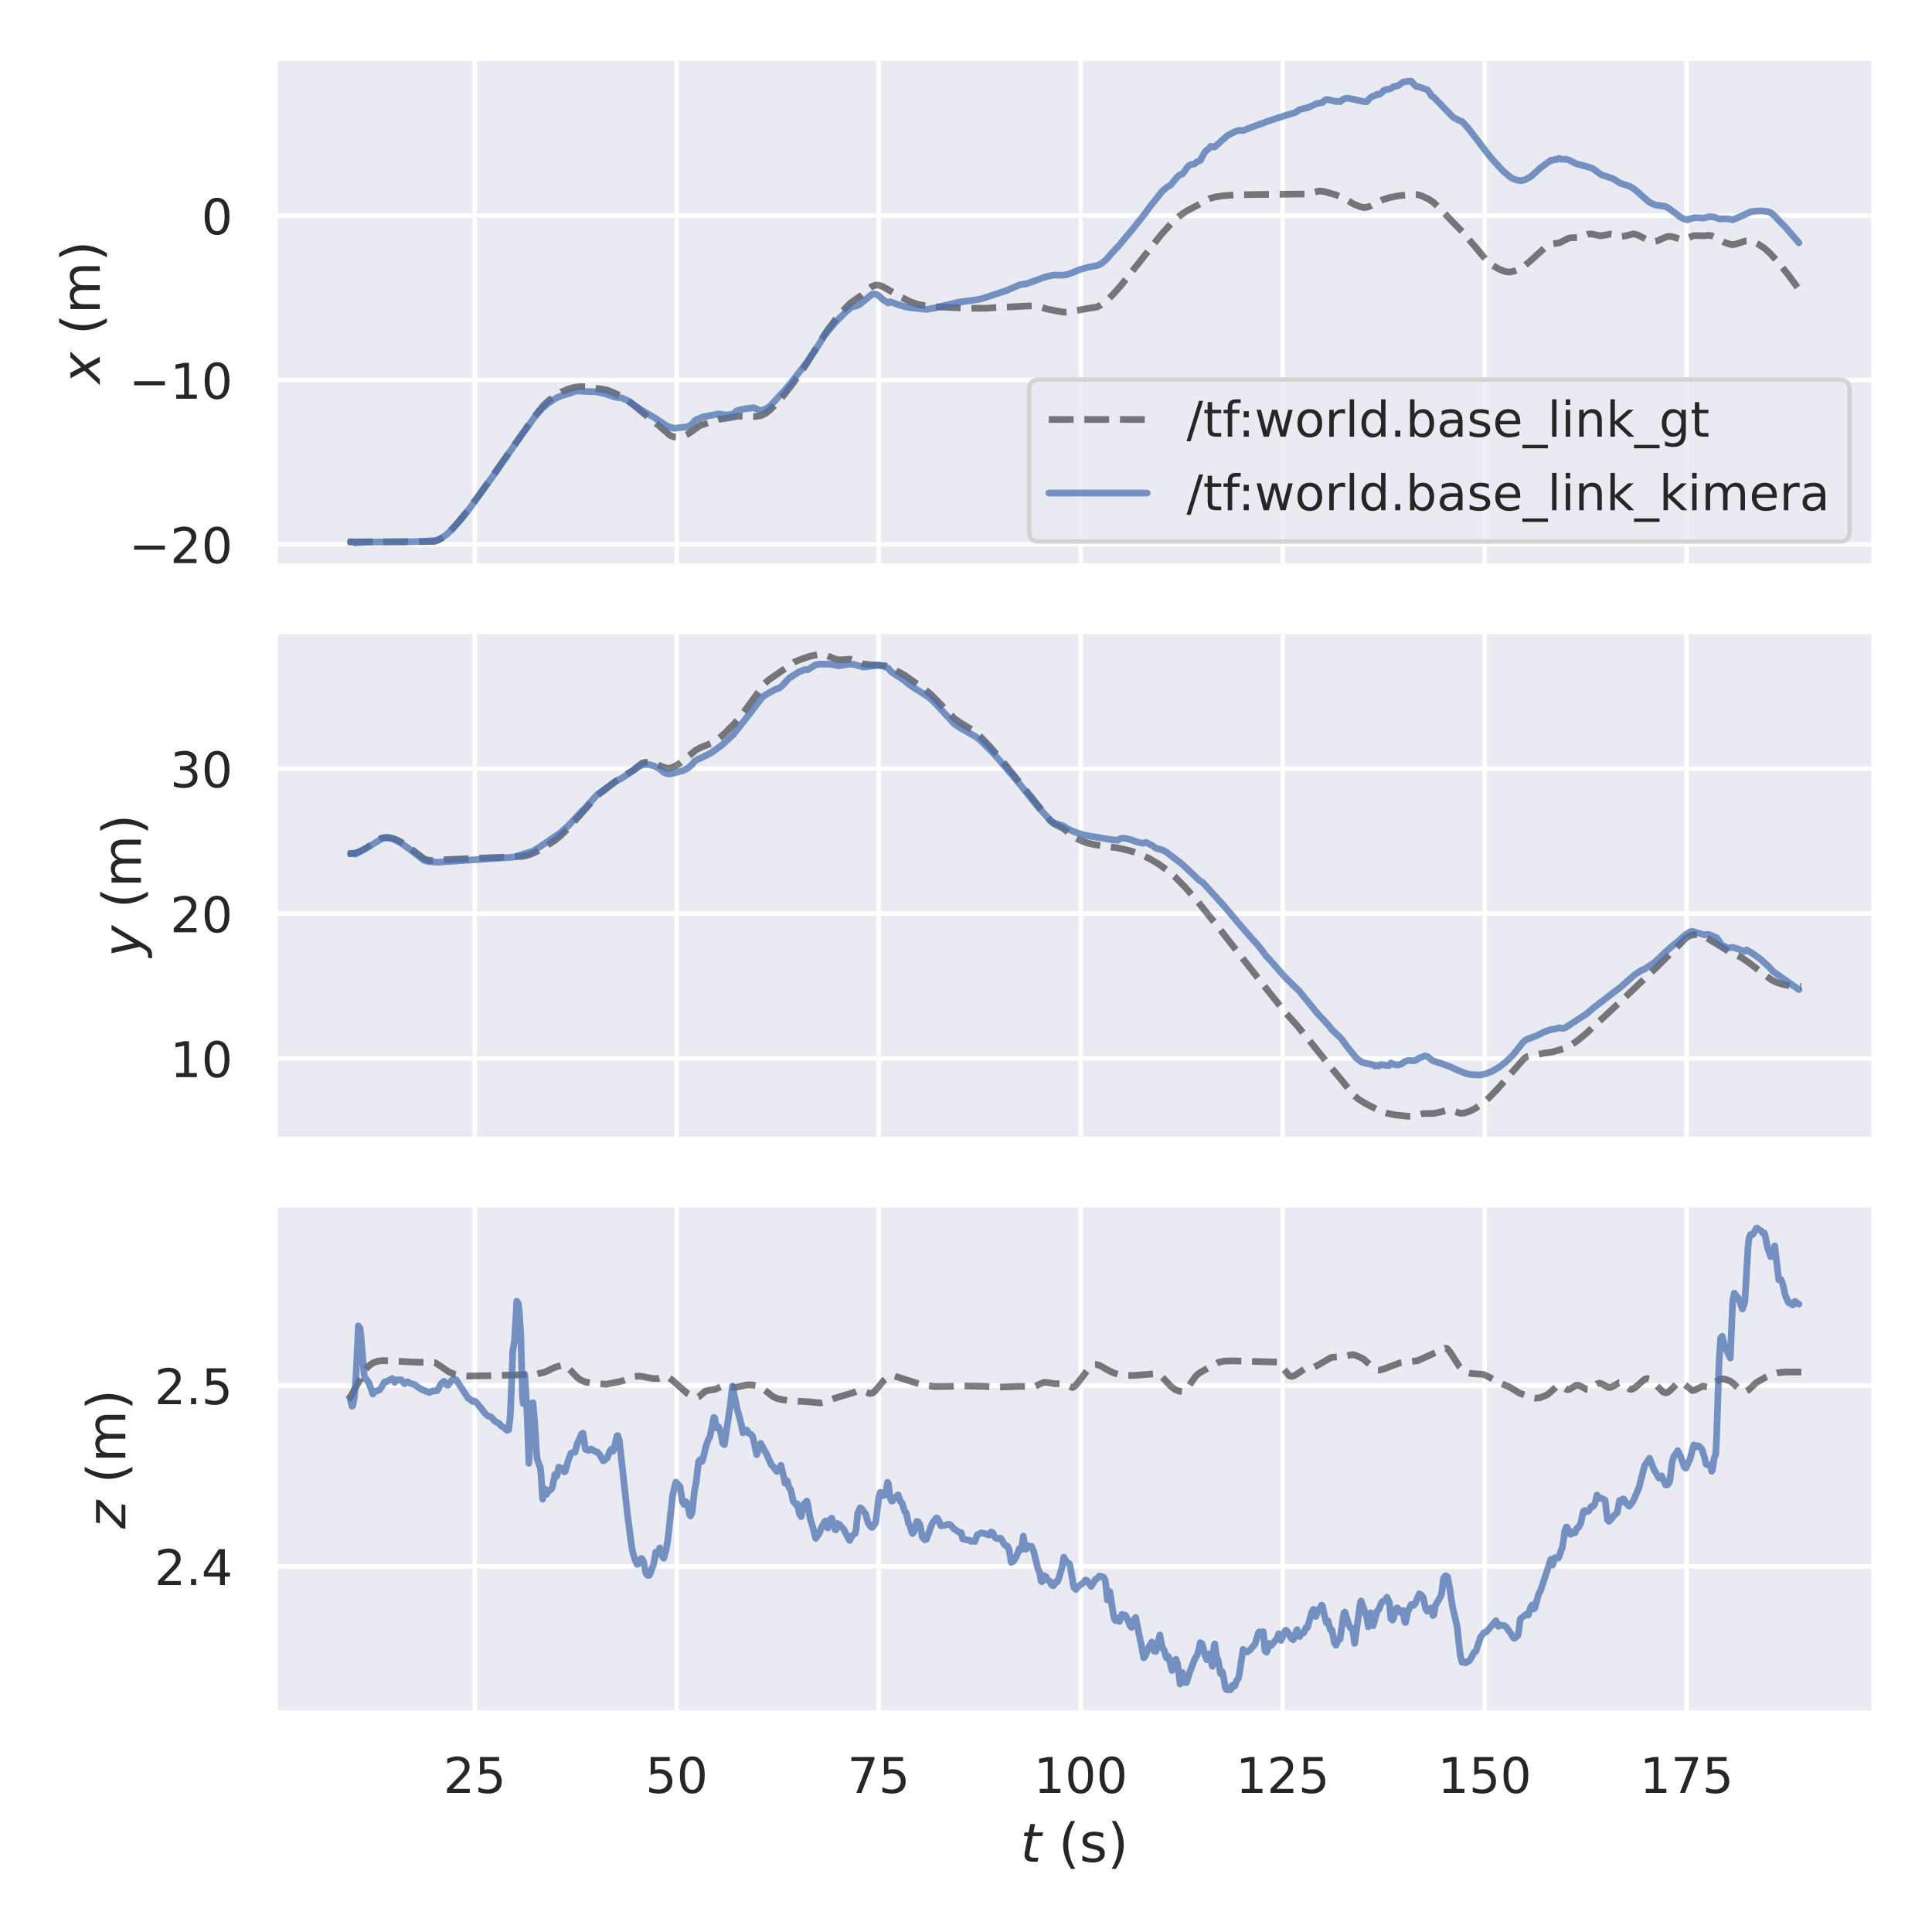 <?xml version="1.0" encoding="utf-8" standalone="no"?>
<!DOCTYPE svg PUBLIC "-//W3C//DTD SVG 1.1//EN"
  "http://www.w3.org/Graphics/SVG/1.1/DTD/svg11.dtd">
<!-- Created with matplotlib (https://matplotlib.org/) -->
<svg height="432pt" version="1.1" viewBox="0 0 432 432" width="432pt" xmlns="http://www.w3.org/2000/svg" xmlns:xlink="http://www.w3.org/1999/xlink">
 <defs>
  <style type="text/css">*{stroke-linecap:butt;stroke-linejoin:round;}</style>
 </defs>
 <g id="figure_1">
  <g id="patch_1">
   <path d="M 0 432 
L 432 432 
L 432 0 
L 0 0 
z
" style="fill:#ffffff;"/>
  </g>
  <g id="axes_1">
   <g id="patch_2">
    <path d="M 61.538 126.591 
L 419.04 126.591 
L 419.04 12.96 
L 61.538 12.96 
z
" style="fill:#eaeaf2;"/>
   </g>
   <g id="matplotlib.axis_1">
    <g id="xtick_1">
     <g id="line2d_1">
      <path clip-path="url(#p4687ed2b60)" d="M 106.142 126.591 
L 106.142 12.96 
" style="fill:none;stroke:#ffffff;stroke-linecap:round;"/>
     </g>
    </g>
    <g id="xtick_2">
     <g id="line2d_2">
      <path clip-path="url(#p4687ed2b60)" d="M 151.306 126.591 
L 151.306 12.96 
" style="fill:none;stroke:#ffffff;stroke-linecap:round;"/>
     </g>
    </g>
    <g id="xtick_3">
     <g id="line2d_3">
      <path clip-path="url(#p4687ed2b60)" d="M 196.47 126.591 
L 196.47 12.96 
" style="fill:none;stroke:#ffffff;stroke-linecap:round;"/>
     </g>
    </g>
    <g id="xtick_4">
     <g id="line2d_4">
      <path clip-path="url(#p4687ed2b60)" d="M 241.635 126.591 
L 241.635 12.96 
" style="fill:none;stroke:#ffffff;stroke-linecap:round;"/>
     </g>
    </g>
    <g id="xtick_5">
     <g id="line2d_5">
      <path clip-path="url(#p4687ed2b60)" d="M 286.799 126.591 
L 286.799 12.96 
" style="fill:none;stroke:#ffffff;stroke-linecap:round;"/>
     </g>
    </g>
    <g id="xtick_6">
     <g id="line2d_6">
      <path clip-path="url(#p4687ed2b60)" d="M 331.963 126.591 
L 331.963 12.96 
" style="fill:none;stroke:#ffffff;stroke-linecap:round;"/>
     </g>
    </g>
    <g id="xtick_7">
     <g id="line2d_7">
      <path clip-path="url(#p4687ed2b60)" d="M 377.128 126.591 
L 377.128 12.96 
" style="fill:none;stroke:#ffffff;stroke-linecap:round;"/>
     </g>
    </g>
   </g>
   <g id="matplotlib.axis_2">
    <g id="ytick_1">
     <g id="line2d_8">
      <path clip-path="url(#p4687ed2b60)" d="M 61.538 121.728 
L 419.04 121.728 
" style="fill:none;stroke:#ffffff;stroke-linecap:round;"/>
     </g>
     <g id="text_1">
      <!-- −20 -->
      <g style="fill:#262626;" transform="translate(28.822 125.908)scale(0.11 -0.11)">
       <defs>
        <path d="M 10.594 35.5 
L 73.188 35.5 
L 73.188 27.203 
L 10.594 27.203 
z
" id="DejaVuSans-8722"/>
        <path d="M 19.188 8.297 
L 53.609 8.297 
L 53.609 0 
L 7.328 0 
L 7.328 8.297 
Q 12.938 14.109 22.625 23.891 
Q 32.328 33.688 34.812 36.531 
Q 39.547 41.844 41.422 45.531 
Q 43.312 49.219 43.312 52.781 
Q 43.312 58.594 39.234 62.25 
Q 35.156 65.922 28.609 65.922 
Q 23.969 65.922 18.812 64.312 
Q 13.672 62.703 7.812 59.422 
L 7.812 69.391 
Q 13.766 71.781 18.938 73 
Q 24.125 74.219 28.422 74.219 
Q 39.75 74.219 46.484 68.547 
Q 53.219 62.891 53.219 53.422 
Q 53.219 48.922 51.531 44.891 
Q 49.859 40.875 45.406 35.406 
Q 44.188 33.984 37.641 27.219 
Q 31.109 20.453 19.188 8.297 
z
" id="DejaVuSans-50"/>
        <path d="M 31.781 66.406 
Q 24.172 66.406 20.328 58.906 
Q 16.5 51.422 16.5 36.375 
Q 16.5 21.391 20.328 13.891 
Q 24.172 6.391 31.781 6.391 
Q 39.453 6.391 43.281 13.891 
Q 47.125 21.391 47.125 36.375 
Q 47.125 51.422 43.281 58.906 
Q 39.453 66.406 31.781 66.406 
z
M 31.781 74.219 
Q 44.047 74.219 50.516 64.516 
Q 56.984 54.828 56.984 36.375 
Q 56.984 17.969 50.516 8.266 
Q 44.047 -1.422 31.781 -1.422 
Q 19.531 -1.422 13.062 8.266 
Q 6.594 17.969 6.594 36.375 
Q 6.594 54.828 13.062 64.516 
Q 19.531 74.219 31.781 74.219 
z
" id="DejaVuSans-48"/>
       </defs>
       <use xlink:href="#DejaVuSans-8722"/>
       <use x="83.789" xlink:href="#DejaVuSans-50"/>
       <use x="147.412" xlink:href="#DejaVuSans-48"/>
      </g>
     </g>
    </g>
    <g id="ytick_2">
     <g id="line2d_9">
      <path clip-path="url(#p4687ed2b60)" d="M 61.538 84.97 
L 419.04 84.97 
" style="fill:none;stroke:#ffffff;stroke-linecap:round;"/>
     </g>
     <g id="text_2">
      <!-- −10 -->
      <g style="fill:#262626;" transform="translate(28.822 89.149)scale(0.11 -0.11)">
       <defs>
        <path d="M 12.406 8.297 
L 28.516 8.297 
L 28.516 63.922 
L 10.984 60.406 
L 10.984 69.391 
L 28.422 72.906 
L 38.281 72.906 
L 38.281 8.297 
L 54.391 8.297 
L 54.391 0 
L 12.406 0 
z
" id="DejaVuSans-49"/>
       </defs>
       <use xlink:href="#DejaVuSans-8722"/>
       <use x="83.789" xlink:href="#DejaVuSans-49"/>
       <use x="147.412" xlink:href="#DejaVuSans-48"/>
      </g>
     </g>
    </g>
    <g id="ytick_3">
     <g id="line2d_10">
      <path clip-path="url(#p4687ed2b60)" d="M 61.538 48.212 
L 419.04 48.212 
" style="fill:none;stroke:#ffffff;stroke-linecap:round;"/>
     </g>
     <g id="text_3">
      <!-- 0 -->
      <g style="fill:#262626;" transform="translate(45.039 52.391)scale(0.11 -0.11)">
       <use xlink:href="#DejaVuSans-48"/>
      </g>
     </g>
    </g>
    <g id="text_4">
     <!-- $x$ (m) -->
     <g style="fill:#262626;" transform="translate(22.327 85.795)rotate(-90)scale(0.12 -0.12)">
      <defs>
       <path d="M 60.016 54.688 
L 34.906 27.875 
L 50.297 0 
L 39.984 0 
L 28.422 21.688 
L 8.297 0 
L -2.594 0 
L 24.312 28.812 
L 10.016 54.688 
L 20.312 54.688 
L 30.812 34.906 
L 49.125 54.688 
z
" id="DejaVuSans-Oblique-120"/>
       <path id="DejaVuSans-32"/>
       <path d="M 31 75.875 
Q 24.469 64.656 21.281 53.656 
Q 18.109 42.672 18.109 31.391 
Q 18.109 20.125 21.312 9.062 
Q 24.516 -2 31 -13.188 
L 23.188 -13.188 
Q 15.875 -1.703 12.234 9.375 
Q 8.594 20.453 8.594 31.391 
Q 8.594 42.281 12.203 53.312 
Q 15.828 64.359 23.188 75.875 
z
" id="DejaVuSans-40"/>
       <path d="M 52 44.188 
Q 55.375 50.25 60.062 53.125 
Q 64.75 56 71.094 56 
Q 79.641 56 84.281 50.016 
Q 88.922 44.047 88.922 33.016 
L 88.922 0 
L 79.891 0 
L 79.891 32.719 
Q 79.891 40.578 77.094 44.375 
Q 74.312 48.188 68.609 48.188 
Q 61.625 48.188 57.562 43.547 
Q 53.516 38.922 53.516 30.906 
L 53.516 0 
L 44.484 0 
L 44.484 32.719 
Q 44.484 40.625 41.703 44.406 
Q 38.922 48.188 33.109 48.188 
Q 26.219 48.188 22.156 43.531 
Q 18.109 38.875 18.109 30.906 
L 18.109 0 
L 9.078 0 
L 9.078 54.688 
L 18.109 54.688 
L 18.109 46.188 
Q 21.188 51.219 25.484 53.609 
Q 29.781 56 35.688 56 
Q 41.656 56 45.828 52.969 
Q 50 49.953 52 44.188 
z
" id="DejaVuSans-109"/>
       <path d="M 8.016 75.875 
L 15.828 75.875 
Q 23.141 64.359 26.781 53.312 
Q 30.422 42.281 30.422 31.391 
Q 30.422 20.453 26.781 9.375 
Q 23.141 -1.703 15.828 -13.188 
L 8.016 -13.188 
Q 14.5 -2 17.703 9.062 
Q 20.906 20.125 20.906 31.391 
Q 20.906 42.672 17.703 53.656 
Q 14.5 64.656 8.016 75.875 
z
" id="DejaVuSans-41"/>
      </defs>
      <use transform="translate(0 0.125)" xlink:href="#DejaVuSans-Oblique-120"/>
      <use transform="translate(59.18 0.125)" xlink:href="#DejaVuSans-32"/>
      <use transform="translate(90.967 0.125)" xlink:href="#DejaVuSans-40"/>
      <use transform="translate(129.98 0.125)" xlink:href="#DejaVuSans-109"/>
      <use transform="translate(227.393 0.125)" xlink:href="#DejaVuSans-41"/>
     </g>
    </g>
   </g>
   <g id="line2d_11">
    <path clip-path="url(#p4687ed2b60)" d="M 77.788 121.173 
L 97.118 121.082 
L 98.021 120.768 
L 99.105 120.102 
L 100.37 119.029 
L 101.996 117.323 
L 104.164 114.687 
L 107.235 110.571 
L 112.654 102.868 
L 119.519 93.126 
L 121.507 90.693 
L 122.591 89.635 
L 124.217 88.417 
L 125.662 87.586 
L 127.288 86.923 
L 128.733 86.554 
L 129.998 86.435 
L 131.443 86.526 
L 135.598 87.181 
L 136.863 87.64 
L 139.753 89.011 
L 141.198 90.159 
L 145.173 93.452 
L 147.521 95.334 
L 149.87 97.398 
L 150.773 97.713 
L 151.676 97.767 
L 152.58 97.597 
L 153.664 97.127 
L 154.748 96.412 
L 156.554 95.127 
L 160.709 93.768 
L 162.877 93.444 
L 165.045 93.047 
L 166.852 93.12 
L 168.839 93.149 
L 170.103 92.952 
L 171.007 92.554 
L 171.91 91.896 
L 173.355 90.513 
L 175.162 88.489 
L 177.149 85.925 
L 179.859 82.095 
L 182.388 78.029 
L 184.917 73.979 
L 187.085 71.106 
L 188.711 69.233 
L 190.156 67.771 
L 191.24 66.989 
L 192.686 65.999 
L 193.95 64.874 
L 195.034 64.02 
L 195.757 63.753 
L 196.479 63.772 
L 197.383 64.093 
L 198.647 64.789 
L 201.357 66.385 
L 203.706 67.541 
L 205.332 68.064 
L 207.319 68.45 
L 209.848 68.641 
L 216.894 68.932 
L 220.507 68.92 
L 223.217 68.734 
L 226.288 68.606 
L 229.54 68.431 
L 231.527 68.396 
L 232.611 68.656 
L 234.237 69.127 
L 236.766 69.626 
L 238.031 69.807 
L 239.114 69.753 
L 243.089 68.986 
L 245.257 68.656 
L 246.16 68.198 
L 247.244 67.4 
L 248.689 66.033 
L 250.677 63.794 
L 253.567 60.15 
L 259.709 52.378 
L 261.877 49.987 
L 263.503 48.481 
L 265.129 47.291 
L 266.574 46.513 
L 267.839 45.862 
L 270.368 44.435 
L 271.633 44.057 
L 273.439 43.772 
L 276.33 43.569 
L 281.208 43.484 
L 292.228 43.381 
L 294.938 42.714 
L 296.021 42.807 
L 297.105 43.123 
L 298.731 43.575 
L 300.177 44.151 
L 301.441 44.89 
L 302.706 45.64 
L 304.151 46.228 
L 304.874 46.39 
L 305.596 46.342 
L 306.5 46.045 
L 307.764 45.333 
L 309.209 44.65 
L 310.835 44.147 
L 312.823 43.773 
L 315.532 43.504 
L 316.978 43.516 
L 317.881 43.795 
L 319.507 44.55 
L 320.591 45.307 
L 321.855 46.52 
L 325.469 50.288 
L 327.095 51.936 
L 329.262 54.483 
L 332.514 58.36 
L 333.779 59.363 
L 335.224 60.194 
L 336.669 60.752 
L 337.573 60.828 
L 338.476 60.664 
L 339.56 60.231 
L 340.824 59.482 
L 342.089 58.435 
L 345.522 55.296 
L 346.425 54.727 
L 347.147 54.529 
L 348.773 54.282 
L 349.677 53.807 
L 350.761 53.254 
L 351.483 53.147 
L 353.109 53.142 
L 354.012 52.811 
L 355.096 52.364 
L 355.819 52.309 
L 356.722 52.495 
L 357.806 52.718 
L 358.529 52.633 
L 360.155 52.33 
L 361.058 52.484 
L 362.503 52.886 
L 363.407 52.759 
L 365.213 52.299 
L 365.936 52.444 
L 366.839 52.855 
L 369.007 54.02 
L 369.73 54.049 
L 370.633 53.849 
L 371.717 53.345 
L 372.801 52.891 
L 373.523 52.852 
L 374.246 53.016 
L 376.053 53.582 
L 376.775 53.482 
L 377.679 53.119 
L 378.582 52.735 
L 379.304 52.679 
L 381.111 52.732 
L 382.014 52.601 
L 382.737 52.723 
L 383.64 53.123 
L 385.627 54.212 
L 387.073 54.686 
L 387.795 54.677 
L 388.699 54.394 
L 390.325 53.872 
L 391.047 53.835 
L 391.77 54.007 
L 393.396 54.747 
L 394.48 55.469 
L 395.744 56.605 
L 397.37 58.365 
L 399.719 61.276 
L 402.79 65.43 
L 402.79 65.43 
" style="fill:none;stroke:#000000;stroke-dasharray:5.55,2.4;stroke-dashoffset:0;stroke-opacity:0.5;stroke-width:1.5;"/>
   </g>
   <g id="line2d_12">
    <path clip-path="url(#p4687ed2b60)" d="M 78.333 121.173 
L 78.875 121.139 
L 79.417 121.425 
L 79.778 121.334 
L 80.501 121.347 
L 82.127 121.196 
L 89.172 121.194 
L 93.689 121.082 
L 97.482 120.871 
L 98.747 120.303 
L 99.831 119.536 
L 101.096 118.358 
L 103.083 116.125 
L 105.251 113.36 
L 110.49 106.075 
L 116.632 97.242 
L 118.258 95.068 
L 119.703 93.041 
L 121.329 91.224 
L 122.594 90.161 
L 124.4 88.97 
L 125.846 88.383 
L 126.749 88.156 
L 128.917 87.414 
L 129.639 87.434 
L 130.723 87.525 
L 133.253 87.609 
L 135.24 88.04 
L 137.769 88.85 
L 139.034 88.994 
L 140.118 89.456 
L 141.202 90.18 
L 143.55 91.78 
L 146.079 93.231 
L 148.608 94.918 
L 149.331 95.385 
L 150.776 95.772 
L 152.402 95.561 
L 153.306 95.5 
L 154.209 95.239 
L 154.751 94.816 
L 155.473 93.946 
L 155.835 93.764 
L 156.196 93.669 
L 157.099 93.23 
L 160.713 92.56 
L 161.616 92.691 
L 162.158 92.805 
L 163.422 92.669 
L 163.784 92.781 
L 164.687 91.866 
L 166.132 91.479 
L 168.481 91.168 
L 169.203 91.443 
L 169.745 91.78 
L 170.468 91.707 
L 171.371 91.362 
L 172.094 90.851 
L 172.997 89.935 
L 174.081 88.714 
L 175.346 87.41 
L 176.61 85.926 
L 180.404 81.041 
L 183.114 77.011 
L 184.198 75.218 
L 186.185 72.792 
L 186.727 72.149 
L 189.256 69.621 
L 190.521 68.624 
L 191.063 68.489 
L 191.424 68.464 
L 192.328 67.983 
L 194.676 66.058 
L 195.037 65.784 
L 195.76 65.744 
L 196.302 65.972 
L 197.386 66.961 
L 197.928 67.295 
L 198.651 67.751 
L 199.012 67.471 
L 199.734 67.704 
L 200.638 68.065 
L 202.444 68.606 
L 203.709 68.819 
L 207.141 69.186 
L 209.129 68.829 
L 210.574 68.444 
L 214.548 67.536 
L 216.897 67.243 
L 218.703 66.968 
L 219.426 66.834 
L 225.026 64.977 
L 226.652 64.274 
L 228.098 63.642 
L 229.001 63.517 
L 229.362 63.508 
L 233.879 61.874 
L 235.685 61.505 
L 237.672 61.543 
L 238.756 61.357 
L 239.84 60.947 
L 241.466 60.282 
L 243.273 59.766 
L 245.441 59.347 
L 246.344 58.9 
L 247.428 57.959 
L 248.512 56.692 
L 250.318 54.771 
L 252.306 52.35 
L 253.209 51.309 
L 254.474 49.695 
L 255.919 47.9 
L 257.003 46.361 
L 259.532 43.206 
L 259.893 42.717 
L 260.977 41.84 
L 261.339 41.609 
L 261.7 41.427 
L 263.326 39.476 
L 263.868 39.057 
L 264.41 38.899 
L 264.952 38.189 
L 265.494 37.384 
L 266.036 36.885 
L 266.397 36.784 
L 267.12 36.632 
L 267.662 36.175 
L 268.384 35.918 
L 269.107 34.508 
L 269.468 33.906 
L 270.01 33.436 
L 270.191 33.346 
L 270.733 32.707 
L 271.275 32.799 
L 271.455 32.887 
L 271.636 32.845 
L 274.346 30.398 
L 275.069 29.989 
L 276.333 29.367 
L 277.236 29.117 
L 277.598 29.169 
L 277.959 29.216 
L 279.404 28.603 
L 282.656 27.438 
L 283.198 27.196 
L 287.715 25.73 
L 289.702 25.134 
L 290.605 24.502 
L 292.592 24.016 
L 294.399 23.165 
L 295.663 22.951 
L 296.386 22.307 
L 296.747 22.243 
L 297.289 22.343 
L 298.735 22.706 
L 299.277 22.649 
L 299.638 22.743 
L 300.361 22.174 
L 300.902 21.977 
L 301.444 21.973 
L 302.709 22.216 
L 304.877 22.709 
L 305.6 22.744 
L 306.322 21.926 
L 306.864 21.577 
L 307.587 21.289 
L 307.948 21.061 
L 308.309 21.166 
L 308.851 20.832 
L 309.393 20.224 
L 309.755 20.053 
L 310.839 19.888 
L 311.2 19.656 
L 311.561 19.386 
L 312.645 19.158 
L 313.729 18.353 
L 314.452 18.238 
L 314.994 18.176 
L 315.536 18.125 
L 316.258 18.939 
L 316.62 19.312 
L 317.162 19.385 
L 319.149 20.078 
L 319.691 20.75 
L 320.052 21.426 
L 320.594 21.75 
L 324.93 26.222 
L 326.375 26.985 
L 326.917 27.165 
L 328.362 28.744 
L 332.517 34.186 
L 333.782 35.732 
L 335.95 38.096 
L 337.576 39.524 
L 338.299 39.964 
L 339.202 40.269 
L 339.744 40.359 
L 340.105 40.402 
L 341.008 40.194 
L 342.273 39.504 
L 344.441 37.547 
L 346.789 35.814 
L 347.151 35.854 
L 347.693 35.641 
L 348.054 35.715 
L 348.596 35.419 
L 349.138 35.611 
L 350.222 35.626 
L 350.945 35.827 
L 351.848 36.316 
L 352.39 36.59 
L 356.003 37.595 
L 356.726 38.108 
L 357.99 39.045 
L 360.7 39.95 
L 362.145 40.903 
L 363.771 41.443 
L 364.674 41.789 
L 365.578 42.377 
L 367.384 43.989 
L 368.649 45.101 
L 369.552 45.619 
L 370.275 45.843 
L 372.443 46.168 
L 373.165 46.593 
L 375.875 48.629 
L 376.598 49.001 
L 377.32 49.131 
L 378.043 48.888 
L 378.946 48.662 
L 380.753 48.753 
L 381.114 48.731 
L 382.018 48.469 
L 382.74 48.448 
L 383.643 48.641 
L 384.366 48.942 
L 384.908 48.935 
L 385.45 48.926 
L 386.353 48.914 
L 387.437 49.146 
L 388.341 48.786 
L 391.592 47.315 
L 393.399 47.158 
L 394.483 47.206 
L 395.567 47.392 
L 396.109 47.682 
L 397.012 48.483 
L 397.735 49.294 
L 399.18 50.744 
L 402.251 54.302 
L 402.251 54.302 
" style="fill:none;stroke:#4c72b0;stroke-linecap:round;stroke-opacity:0.75;stroke-width:1.5;"/>
   </g>
   <g id="patch_3">
    <path d="M 61.538 126.591 
L 61.538 12.96 
" style="fill:none;stroke:#ffffff;stroke-linecap:square;stroke-linejoin:miter;stroke-width:1.25;"/>
   </g>
   <g id="patch_4">
    <path d="M 419.04 126.591 
L 419.04 12.96 
" style="fill:none;stroke:#ffffff;stroke-linecap:square;stroke-linejoin:miter;stroke-width:1.25;"/>
   </g>
   <g id="patch_5">
    <path d="M 61.538 126.591 
L 419.04 126.591 
" style="fill:none;stroke:#ffffff;stroke-linecap:square;stroke-linejoin:miter;stroke-width:1.25;"/>
   </g>
   <g id="patch_6">
    <path d="M 61.538 12.96 
L 419.04 12.96 
" style="fill:none;stroke:#ffffff;stroke-linecap:square;stroke-linejoin:miter;stroke-width:1.25;"/>
   </g>
   <g id="legend_1">
    <g id="patch_7">
     <path d="M 232.312 121.091 
L 411.34 121.091 
Q 413.54 121.091 413.54 118.891 
L 413.54 87.087 
Q 413.54 84.887 411.34 84.887 
L 232.312 84.887 
Q 230.112 84.887 230.112 87.087 
L 230.112 118.891 
Q 230.112 121.091 232.312 121.091 
z
" style="fill:#eaeaf2;opacity:0.8;stroke:#cccccc;stroke-linejoin:miter;"/>
    </g>
    <g id="line2d_13">
     <path d="M 234.512 93.795 
L 256.512 93.795 
" style="fill:none;stroke:#000000;stroke-dasharray:5.55,2.4;stroke-dashoffset:0;stroke-opacity:0.5;stroke-width:1.5;"/>
    </g>
    <g id="line2d_14"/>
    <g id="text_5">
     <!-- /tf:world.base_link_gt -->
     <g style="fill:#262626;" transform="translate(265.312 97.645)scale(0.11 -0.11)">
      <defs>
       <path d="M 25.391 72.906 
L 33.688 72.906 
L 8.297 -9.281 
L 0 -9.281 
z
" id="DejaVuSans-47"/>
       <path d="M 18.312 70.219 
L 18.312 54.688 
L 36.812 54.688 
L 36.812 47.703 
L 18.312 47.703 
L 18.312 18.016 
Q 18.312 11.328 20.141 9.422 
Q 21.969 7.516 27.594 7.516 
L 36.812 7.516 
L 36.812 0 
L 27.594 0 
Q 17.188 0 13.234 3.875 
Q 9.281 7.766 9.281 18.016 
L 9.281 47.703 
L 2.688 47.703 
L 2.688 54.688 
L 9.281 54.688 
L 9.281 70.219 
z
" id="DejaVuSans-116"/>
       <path d="M 37.109 75.984 
L 37.109 68.5 
L 28.516 68.5 
Q 23.688 68.5 21.797 66.547 
Q 19.922 64.594 19.922 59.516 
L 19.922 54.688 
L 34.719 54.688 
L 34.719 47.703 
L 19.922 47.703 
L 19.922 0 
L 10.891 0 
L 10.891 47.703 
L 2.297 47.703 
L 2.297 54.688 
L 10.891 54.688 
L 10.891 58.5 
Q 10.891 67.625 15.141 71.797 
Q 19.391 75.984 28.609 75.984 
z
" id="DejaVuSans-102"/>
       <path d="M 11.719 12.406 
L 22.016 12.406 
L 22.016 0 
L 11.719 0 
z
M 11.719 51.703 
L 22.016 51.703 
L 22.016 39.312 
L 11.719 39.312 
z
" id="DejaVuSans-58"/>
       <path d="M 4.203 54.688 
L 13.188 54.688 
L 24.422 12.016 
L 35.594 54.688 
L 46.188 54.688 
L 57.422 12.016 
L 68.609 54.688 
L 77.594 54.688 
L 63.281 0 
L 52.688 0 
L 40.922 44.828 
L 29.109 0 
L 18.5 0 
z
" id="DejaVuSans-119"/>
       <path d="M 30.609 48.391 
Q 23.391 48.391 19.188 42.75 
Q 14.984 37.109 14.984 27.297 
Q 14.984 17.484 19.156 11.844 
Q 23.344 6.203 30.609 6.203 
Q 37.797 6.203 41.984 11.859 
Q 46.188 17.531 46.188 27.297 
Q 46.188 37.016 41.984 42.703 
Q 37.797 48.391 30.609 48.391 
z
M 30.609 56 
Q 42.328 56 49.016 48.375 
Q 55.719 40.766 55.719 27.297 
Q 55.719 13.875 49.016 6.219 
Q 42.328 -1.422 30.609 -1.422 
Q 18.844 -1.422 12.172 6.219 
Q 5.516 13.875 5.516 27.297 
Q 5.516 40.766 12.172 48.375 
Q 18.844 56 30.609 56 
z
" id="DejaVuSans-111"/>
       <path d="M 41.109 46.297 
Q 39.594 47.172 37.812 47.578 
Q 36.031 48 33.891 48 
Q 26.266 48 22.188 43.047 
Q 18.109 38.094 18.109 28.812 
L 18.109 0 
L 9.078 0 
L 9.078 54.688 
L 18.109 54.688 
L 18.109 46.188 
Q 20.953 51.172 25.484 53.578 
Q 30.031 56 36.531 56 
Q 37.453 56 38.578 55.875 
Q 39.703 55.766 41.062 55.516 
z
" id="DejaVuSans-114"/>
       <path d="M 9.422 75.984 
L 18.406 75.984 
L 18.406 0 
L 9.422 0 
z
" id="DejaVuSans-108"/>
       <path d="M 45.406 46.391 
L 45.406 75.984 
L 54.391 75.984 
L 54.391 0 
L 45.406 0 
L 45.406 8.203 
Q 42.578 3.328 38.25 0.953 
Q 33.938 -1.422 27.875 -1.422 
Q 17.969 -1.422 11.734 6.484 
Q 5.516 14.406 5.516 27.297 
Q 5.516 40.188 11.734 48.094 
Q 17.969 56 27.875 56 
Q 33.938 56 38.25 53.625 
Q 42.578 51.266 45.406 46.391 
z
M 14.797 27.297 
Q 14.797 17.391 18.875 11.75 
Q 22.953 6.109 30.078 6.109 
Q 37.203 6.109 41.297 11.75 
Q 45.406 17.391 45.406 27.297 
Q 45.406 37.203 41.297 42.844 
Q 37.203 48.484 30.078 48.484 
Q 22.953 48.484 18.875 42.844 
Q 14.797 37.203 14.797 27.297 
z
" id="DejaVuSans-100"/>
       <path d="M 10.688 12.406 
L 21 12.406 
L 21 0 
L 10.688 0 
z
" id="DejaVuSans-46"/>
       <path d="M 48.688 27.297 
Q 48.688 37.203 44.609 42.844 
Q 40.531 48.484 33.406 48.484 
Q 26.266 48.484 22.188 42.844 
Q 18.109 37.203 18.109 27.297 
Q 18.109 17.391 22.188 11.75 
Q 26.266 6.109 33.406 6.109 
Q 40.531 6.109 44.609 11.75 
Q 48.688 17.391 48.688 27.297 
z
M 18.109 46.391 
Q 20.953 51.266 25.266 53.625 
Q 29.594 56 35.594 56 
Q 45.562 56 51.781 48.094 
Q 58.016 40.188 58.016 27.297 
Q 58.016 14.406 51.781 6.484 
Q 45.562 -1.422 35.594 -1.422 
Q 29.594 -1.422 25.266 0.953 
Q 20.953 3.328 18.109 8.203 
L 18.109 0 
L 9.078 0 
L 9.078 75.984 
L 18.109 75.984 
z
" id="DejaVuSans-98"/>
       <path d="M 34.281 27.484 
Q 23.391 27.484 19.188 25 
Q 14.984 22.516 14.984 16.5 
Q 14.984 11.719 18.141 8.906 
Q 21.297 6.109 26.703 6.109 
Q 34.188 6.109 38.703 11.406 
Q 43.219 16.703 43.219 25.484 
L 43.219 27.484 
z
M 52.203 31.203 
L 52.203 0 
L 43.219 0 
L 43.219 8.297 
Q 40.141 3.328 35.547 0.953 
Q 30.953 -1.422 24.312 -1.422 
Q 15.922 -1.422 10.953 3.297 
Q 6 8.016 6 15.922 
Q 6 25.141 12.172 29.828 
Q 18.359 34.516 30.609 34.516 
L 43.219 34.516 
L 43.219 35.406 
Q 43.219 41.609 39.141 45 
Q 35.062 48.391 27.688 48.391 
Q 23 48.391 18.547 47.266 
Q 14.109 46.141 10.016 43.891 
L 10.016 52.203 
Q 14.938 54.109 19.578 55.047 
Q 24.219 56 28.609 56 
Q 40.484 56 46.344 49.844 
Q 52.203 43.703 52.203 31.203 
z
" id="DejaVuSans-97"/>
       <path d="M 44.281 53.078 
L 44.281 44.578 
Q 40.484 46.531 36.375 47.5 
Q 32.281 48.484 27.875 48.484 
Q 21.188 48.484 17.844 46.438 
Q 14.5 44.391 14.5 40.281 
Q 14.5 37.156 16.891 35.375 
Q 19.281 33.594 26.516 31.984 
L 29.594 31.297 
Q 39.156 29.25 43.188 25.516 
Q 47.219 21.781 47.219 15.094 
Q 47.219 7.469 41.188 3.016 
Q 35.156 -1.422 24.609 -1.422 
Q 20.219 -1.422 15.453 -0.562 
Q 10.688 0.297 5.422 2 
L 5.422 11.281 
Q 10.406 8.688 15.234 7.391 
Q 20.062 6.109 24.812 6.109 
Q 31.156 6.109 34.562 8.281 
Q 37.984 10.453 37.984 14.406 
Q 37.984 18.062 35.516 20.016 
Q 33.062 21.969 24.703 23.781 
L 21.578 24.516 
Q 13.234 26.266 9.516 29.906 
Q 5.812 33.547 5.812 39.891 
Q 5.812 47.609 11.281 51.797 
Q 16.75 56 26.812 56 
Q 31.781 56 36.172 55.266 
Q 40.578 54.547 44.281 53.078 
z
" id="DejaVuSans-115"/>
       <path d="M 56.203 29.594 
L 56.203 25.203 
L 14.891 25.203 
Q 15.484 15.922 20.484 11.062 
Q 25.484 6.203 34.422 6.203 
Q 39.594 6.203 44.453 7.469 
Q 49.312 8.734 54.109 11.281 
L 54.109 2.781 
Q 49.266 0.734 44.188 -0.344 
Q 39.109 -1.422 33.891 -1.422 
Q 20.797 -1.422 13.156 6.188 
Q 5.516 13.812 5.516 26.812 
Q 5.516 40.234 12.766 48.109 
Q 20.016 56 32.328 56 
Q 43.359 56 49.781 48.891 
Q 56.203 41.797 56.203 29.594 
z
M 47.219 32.234 
Q 47.125 39.594 43.094 43.984 
Q 39.062 48.391 32.422 48.391 
Q 24.906 48.391 20.391 44.141 
Q 15.875 39.891 15.188 32.172 
z
" id="DejaVuSans-101"/>
       <path d="M 50.984 -16.609 
L 50.984 -23.578 
L -0.984 -23.578 
L -0.984 -16.609 
z
" id="DejaVuSans-95"/>
       <path d="M 9.422 54.688 
L 18.406 54.688 
L 18.406 0 
L 9.422 0 
z
M 9.422 75.984 
L 18.406 75.984 
L 18.406 64.594 
L 9.422 64.594 
z
" id="DejaVuSans-105"/>
       <path d="M 54.891 33.016 
L 54.891 0 
L 45.906 0 
L 45.906 32.719 
Q 45.906 40.484 42.875 44.328 
Q 39.844 48.188 33.797 48.188 
Q 26.516 48.188 22.312 43.547 
Q 18.109 38.922 18.109 30.906 
L 18.109 0 
L 9.078 0 
L 9.078 54.688 
L 18.109 54.688 
L 18.109 46.188 
Q 21.344 51.125 25.703 53.562 
Q 30.078 56 35.797 56 
Q 45.219 56 50.047 50.172 
Q 54.891 44.344 54.891 33.016 
z
" id="DejaVuSans-110"/>
       <path d="M 9.078 75.984 
L 18.109 75.984 
L 18.109 31.109 
L 44.922 54.688 
L 56.391 54.688 
L 27.391 29.109 
L 57.625 0 
L 45.906 0 
L 18.109 26.703 
L 18.109 0 
L 9.078 0 
z
" id="DejaVuSans-107"/>
       <path d="M 45.406 27.984 
Q 45.406 37.75 41.375 43.109 
Q 37.359 48.484 30.078 48.484 
Q 22.859 48.484 18.828 43.109 
Q 14.797 37.75 14.797 27.984 
Q 14.797 18.266 18.828 12.891 
Q 22.859 7.516 30.078 7.516 
Q 37.359 7.516 41.375 12.891 
Q 45.406 18.266 45.406 27.984 
z
M 54.391 6.781 
Q 54.391 -7.172 48.188 -13.984 
Q 42 -20.797 29.203 -20.797 
Q 24.469 -20.797 20.266 -20.094 
Q 16.062 -19.391 12.109 -17.922 
L 12.109 -9.188 
Q 16.062 -11.328 19.922 -12.344 
Q 23.781 -13.375 27.781 -13.375 
Q 36.625 -13.375 41.016 -8.766 
Q 45.406 -4.156 45.406 5.172 
L 45.406 9.625 
Q 42.625 4.781 38.281 2.391 
Q 33.938 0 27.875 0 
Q 17.828 0 11.672 7.656 
Q 5.516 15.328 5.516 27.984 
Q 5.516 40.672 11.672 48.328 
Q 17.828 56 27.875 56 
Q 33.938 56 38.281 53.609 
Q 42.625 51.219 45.406 46.391 
L 45.406 54.688 
L 54.391 54.688 
z
" id="DejaVuSans-103"/>
      </defs>
      <use xlink:href="#DejaVuSans-47"/>
      <use x="33.691" xlink:href="#DejaVuSans-116"/>
      <use x="72.9" xlink:href="#DejaVuSans-102"/>
      <use x="104.48" xlink:href="#DejaVuSans-58"/>
      <use x="138.172" xlink:href="#DejaVuSans-119"/>
      <use x="219.959" xlink:href="#DejaVuSans-111"/>
      <use x="281.141" xlink:href="#DejaVuSans-114"/>
      <use x="322.254" xlink:href="#DejaVuSans-108"/>
      <use x="350.037" xlink:href="#DejaVuSans-100"/>
      <use x="413.514" xlink:href="#DejaVuSans-46"/>
      <use x="445.301" xlink:href="#DejaVuSans-98"/>
      <use x="508.777" xlink:href="#DejaVuSans-97"/>
      <use x="570.057" xlink:href="#DejaVuSans-115"/>
      <use x="622.156" xlink:href="#DejaVuSans-101"/>
      <use x="683.68" xlink:href="#DejaVuSans-95"/>
      <use x="733.68" xlink:href="#DejaVuSans-108"/>
      <use x="761.463" xlink:href="#DejaVuSans-105"/>
      <use x="789.246" xlink:href="#DejaVuSans-110"/>
      <use x="852.625" xlink:href="#DejaVuSans-107"/>
      <use x="910.535" xlink:href="#DejaVuSans-95"/>
      <use x="960.535" xlink:href="#DejaVuSans-103"/>
      <use x="1024.012" xlink:href="#DejaVuSans-116"/>
     </g>
    </g>
    <g id="line2d_15">
     <path d="M 234.512 110.247 
L 256.512 110.247 
" style="fill:none;stroke:#4c72b0;stroke-linecap:round;stroke-opacity:0.75;stroke-width:1.5;"/>
    </g>
    <g id="line2d_16"/>
    <g id="text_6">
     <!-- /tf:world.base_link_kimera -->
     <g style="fill:#262626;" transform="translate(265.312 114.097)scale(0.11 -0.11)">
      <use xlink:href="#DejaVuSans-47"/>
      <use x="33.691" xlink:href="#DejaVuSans-116"/>
      <use x="72.9" xlink:href="#DejaVuSans-102"/>
      <use x="104.48" xlink:href="#DejaVuSans-58"/>
      <use x="138.172" xlink:href="#DejaVuSans-119"/>
      <use x="219.959" xlink:href="#DejaVuSans-111"/>
      <use x="281.141" xlink:href="#DejaVuSans-114"/>
      <use x="322.254" xlink:href="#DejaVuSans-108"/>
      <use x="350.037" xlink:href="#DejaVuSans-100"/>
      <use x="413.514" xlink:href="#DejaVuSans-46"/>
      <use x="445.301" xlink:href="#DejaVuSans-98"/>
      <use x="508.777" xlink:href="#DejaVuSans-97"/>
      <use x="570.057" xlink:href="#DejaVuSans-115"/>
      <use x="622.156" xlink:href="#DejaVuSans-101"/>
      <use x="683.68" xlink:href="#DejaVuSans-95"/>
      <use x="733.68" xlink:href="#DejaVuSans-108"/>
      <use x="761.463" xlink:href="#DejaVuSans-105"/>
      <use x="789.246" xlink:href="#DejaVuSans-110"/>
      <use x="852.625" xlink:href="#DejaVuSans-107"/>
      <use x="910.535" xlink:href="#DejaVuSans-95"/>
      <use x="960.535" xlink:href="#DejaVuSans-107"/>
      <use x="1018.445" xlink:href="#DejaVuSans-105"/>
      <use x="1046.229" xlink:href="#DejaVuSans-109"/>
      <use x="1143.641" xlink:href="#DejaVuSans-101"/>
      <use x="1205.164" xlink:href="#DejaVuSans-114"/>
      <use x="1246.277" xlink:href="#DejaVuSans-97"/>
     </g>
    </g>
   </g>
  </g>
  <g id="axes_2">
   <g id="patch_8">
    <path d="M 61.538 254.815 
L 419.04 254.815 
L 419.04 141.185 
L 61.538 141.185 
z
" style="fill:#eaeaf2;"/>
   </g>
   <g id="matplotlib.axis_3">
    <g id="xtick_8">
     <g id="line2d_17">
      <path clip-path="url(#p3a961cb8a9)" d="M 106.142 254.815 
L 106.142 141.185 
" style="fill:none;stroke:#ffffff;stroke-linecap:round;"/>
     </g>
    </g>
    <g id="xtick_9">
     <g id="line2d_18">
      <path clip-path="url(#p3a961cb8a9)" d="M 151.306 254.815 
L 151.306 141.185 
" style="fill:none;stroke:#ffffff;stroke-linecap:round;"/>
     </g>
    </g>
    <g id="xtick_10">
     <g id="line2d_19">
      <path clip-path="url(#p3a961cb8a9)" d="M 196.47 254.815 
L 196.47 141.185 
" style="fill:none;stroke:#ffffff;stroke-linecap:round;"/>
     </g>
    </g>
    <g id="xtick_11">
     <g id="line2d_20">
      <path clip-path="url(#p3a961cb8a9)" d="M 241.635 254.815 
L 241.635 141.185 
" style="fill:none;stroke:#ffffff;stroke-linecap:round;"/>
     </g>
    </g>
    <g id="xtick_12">
     <g id="line2d_21">
      <path clip-path="url(#p3a961cb8a9)" d="M 286.799 254.815 
L 286.799 141.185 
" style="fill:none;stroke:#ffffff;stroke-linecap:round;"/>
     </g>
    </g>
    <g id="xtick_13">
     <g id="line2d_22">
      <path clip-path="url(#p3a961cb8a9)" d="M 331.963 254.815 
L 331.963 141.185 
" style="fill:none;stroke:#ffffff;stroke-linecap:round;"/>
     </g>
    </g>
    <g id="xtick_14">
     <g id="line2d_23">
      <path clip-path="url(#p3a961cb8a9)" d="M 377.128 254.815 
L 377.128 141.185 
" style="fill:none;stroke:#ffffff;stroke-linecap:round;"/>
     </g>
    </g>
   </g>
   <g id="matplotlib.axis_4">
    <g id="ytick_4">
     <g id="line2d_24">
      <path clip-path="url(#p3a961cb8a9)" d="M 61.538 236.665 
L 419.04 236.665 
" style="fill:none;stroke:#ffffff;stroke-linecap:round;"/>
     </g>
     <g id="text_7">
      <!-- 10 -->
      <g style="fill:#262626;" transform="translate(38.04 240.844)scale(0.11 -0.11)">
       <use xlink:href="#DejaVuSans-49"/>
       <use x="63.623" xlink:href="#DejaVuSans-48"/>
      </g>
     </g>
    </g>
    <g id="ytick_5">
     <g id="line2d_25">
      <path clip-path="url(#p3a961cb8a9)" d="M 61.538 204.269 
L 419.04 204.269 
" style="fill:none;stroke:#ffffff;stroke-linecap:round;"/>
     </g>
     <g id="text_8">
      <!-- 20 -->
      <g style="fill:#262626;" transform="translate(38.04 208.449)scale(0.11 -0.11)">
       <use xlink:href="#DejaVuSans-50"/>
       <use x="63.623" xlink:href="#DejaVuSans-48"/>
      </g>
     </g>
    </g>
    <g id="ytick_6">
     <g id="line2d_26">
      <path clip-path="url(#p3a961cb8a9)" d="M 61.538 171.874 
L 419.04 171.874 
" style="fill:none;stroke:#ffffff;stroke-linecap:round;"/>
     </g>
     <g id="text_9">
      <!-- 30 -->
      <g style="fill:#262626;" transform="translate(38.04 176.053)scale(0.11 -0.11)">
       <defs>
        <path d="M 40.578 39.312 
Q 47.656 37.797 51.625 33 
Q 55.609 28.219 55.609 21.188 
Q 55.609 10.406 48.188 4.484 
Q 40.766 -1.422 27.094 -1.422 
Q 22.516 -1.422 17.656 -0.516 
Q 12.797 0.391 7.625 2.203 
L 7.625 11.719 
Q 11.719 9.328 16.594 8.109 
Q 21.484 6.891 26.812 6.891 
Q 36.078 6.891 40.938 10.547 
Q 45.797 14.203 45.797 21.188 
Q 45.797 27.641 41.281 31.266 
Q 36.766 34.906 28.719 34.906 
L 20.219 34.906 
L 20.219 43.016 
L 29.109 43.016 
Q 36.375 43.016 40.234 45.922 
Q 44.094 48.828 44.094 54.297 
Q 44.094 59.906 40.109 62.906 
Q 36.141 65.922 28.719 65.922 
Q 24.656 65.922 20.016 65.031 
Q 15.375 64.156 9.812 62.312 
L 9.812 71.094 
Q 15.438 72.656 20.344 73.438 
Q 25.25 74.219 29.594 74.219 
Q 40.828 74.219 47.359 69.109 
Q 53.906 64.016 53.906 55.328 
Q 53.906 49.266 50.438 45.094 
Q 46.969 40.922 40.578 39.312 
z
" id="DejaVuSans-51"/>
       </defs>
       <use xlink:href="#DejaVuSans-51"/>
       <use x="63.623" xlink:href="#DejaVuSans-48"/>
      </g>
     </g>
    </g>
    <g id="text_10">
     <!-- $y$ (m) -->
     <g style="fill:#262626;" transform="translate(31.52 214.02)rotate(-90)scale(0.12 -0.12)">
      <defs>
       <path d="M 24.812 -5.078 
Q 18.562 -15.578 14.625 -18.188 
Q 10.688 -20.797 4.594 -20.797 
L -2.484 -20.797 
L -0.984 -13.281 
L 4.203 -13.281 
Q 7.953 -13.281 10.594 -11.234 
Q 13.234 -9.188 16.5 -3.219 
L 19.281 2 
L 7.172 54.688 
L 16.703 54.688 
L 25.781 12.797 
L 50.875 54.688 
L 60.297 54.688 
z
" id="DejaVuSans-Oblique-121"/>
      </defs>
      <use transform="translate(0 0.125)" xlink:href="#DejaVuSans-Oblique-121"/>
      <use transform="translate(59.18 0.125)" xlink:href="#DejaVuSans-32"/>
      <use transform="translate(90.967 0.125)" xlink:href="#DejaVuSans-40"/>
      <use transform="translate(129.98 0.125)" xlink:href="#DejaVuSans-109"/>
      <use transform="translate(227.393 0.125)" xlink:href="#DejaVuSans-41"/>
     </g>
    </g>
   </g>
   <g id="line2d_27">
    <path clip-path="url(#p3a961cb8a9)" d="M 77.788 190.901 
L 79.233 190.801 
L 80.317 190.458 
L 81.581 189.831 
L 83.207 188.774 
L 85.195 187.465 
L 86.098 187.245 
L 87.001 187.267 
L 88.085 187.538 
L 89.35 188.104 
L 90.976 189.108 
L 93.143 190.753 
L 94.769 191.988 
L 95.673 192.323 
L 96.576 192.39 
L 102.718 192.086 
L 116.99 191.477 
L 118.435 191.093 
L 119.881 190.478 
L 121.326 189.617 
L 122.771 188.744 
L 124.036 187.943 
L 125.481 186.743 
L 127.288 184.948 
L 129.998 181.9 
L 133.611 177.804 
L 134.875 176.867 
L 136.682 175.478 
L 138.127 174.365 
L 141.56 172.233 
L 143.547 170.652 
L 144.269 170.45 
L 145.173 170.459 
L 146.257 170.745 
L 149.147 171.801 
L 149.87 171.73 
L 150.773 171.405 
L 151.857 170.754 
L 153.302 169.6 
L 155.651 167.681 
L 156.735 167.108 
L 158.903 166.269 
L 160.709 165.133 
L 162.155 163.872 
L 164.142 161.866 
L 165.948 159.718 
L 168.116 156.772 
L 171.007 152.788 
L 171.91 152.01 
L 175.523 149.517 
L 177.51 148.079 
L 178.775 147.54 
L 181.124 146.727 
L 182.749 146.402 
L 183.833 146.365 
L 184.917 146.593 
L 186.182 147.131 
L 187.266 147.497 
L 187.988 147.545 
L 189.976 147.382 
L 190.879 147.641 
L 193.047 148.467 
L 194.131 148.59 
L 198.105 148.909 
L 199.37 149.421 
L 202.26 150.965 
L 205.512 153.274 
L 206.777 154.107 
L 208.222 155.342 
L 210.209 157.362 
L 213.461 160.725 
L 214.726 161.609 
L 217.797 163.457 
L 219.423 164.928 
L 221.591 167.224 
L 224.662 170.825 
L 230.082 177.592 
L 234.779 183.416 
L 235.682 184.196 
L 236.766 184.731 
L 237.669 185.197 
L 238.753 186.025 
L 240.379 187.274 
L 241.644 187.946 
L 243.089 188.475 
L 244.896 188.899 
L 247.244 189.215 
L 250.135 189.639 
L 252.844 190.274 
L 254.832 190.975 
L 257 191.978 
L 258.987 193.146 
L 260.974 194.578 
L 262.961 196.308 
L 265.129 198.523 
L 267.839 201.634 
L 272.355 207.25 
L 283.375 221.357 
L 287.531 226.528 
L 290.06 229.346 
L 293.131 233.098 
L 296.744 237.603 
L 299.996 241.547 
L 302.706 244.886 
L 303.79 245.804 
L 305.235 246.701 
L 308.487 248.383 
L 310.113 248.917 
L 312.1 249.314 
L 314.81 249.599 
L 316.255 249.597 
L 317.339 249.258 
L 318.242 248.991 
L 319.507 248.983 
L 320.591 248.964 
L 321.855 248.702 
L 323.843 248.188 
L 324.565 248.321 
L 326.553 248.923 
L 327.456 248.853 
L 328.54 248.523 
L 329.804 247.885 
L 331.43 246.778 
L 333.056 245.354 
L 335.043 243.296 
L 337.934 239.954 
L 340.824 236.645 
L 341.547 236.235 
L 342.45 235.992 
L 344.076 235.713 
L 345.522 235.452 
L 346.967 235.25 
L 349.857 234.438 
L 351.122 233.796 
L 352.748 232.678 
L 354.735 231.024 
L 357.987 228.011 
L 362.865 223.48 
L 367.742 218.825 
L 370.272 216.439 
L 377.137 209.612 
L 377.859 209.213 
L 378.582 209.017 
L 379.485 209.02 
L 380.569 209.291 
L 381.834 209.844 
L 383.64 210.925 
L 386.711 212.846 
L 389.241 214.03 
L 391.047 215.241 
L 393.757 217.336 
L 396.106 219.108 
L 397.37 219.717 
L 398.815 220.157 
L 400.441 220.423 
L 402.609 220.538 
L 402.79 220.539 
L 402.79 220.539 
" style="fill:none;stroke:#000000;stroke-dasharray:5.55,2.4;stroke-dashoffset:0;stroke-opacity:0.5;stroke-width:1.5;"/>
   </g>
   <g id="line2d_28">
    <path clip-path="url(#p3a961cb8a9)" d="M 78.333 190.901 
L 78.875 190.794 
L 79.417 190.988 
L 82.307 189.403 
L 85.559 187.436 
L 86.643 187.369 
L 87.546 187.511 
L 88.45 187.849 
L 89.534 188.411 
L 91.701 189.955 
L 94.773 192.351 
L 95.676 192.638 
L 97.844 192.795 
L 114.826 191.665 
L 119.161 190.311 
L 120.245 189.665 
L 125.304 186.224 
L 127.11 184.596 
L 128.736 182.844 
L 130.001 181.494 
L 130.723 180.833 
L 133.433 177.776 
L 137.588 174.714 
L 138.311 174.353 
L 138.853 174.114 
L 140.84 172.789 
L 143.369 171.111 
L 144.273 170.932 
L 145.176 170.975 
L 146.26 171.279 
L 147.525 171.937 
L 148.428 172.718 
L 149.15 173.011 
L 149.873 173.046 
L 150.776 172.835 
L 152.222 172.42 
L 152.583 172.386 
L 153.848 171.731 
L 154.751 170.955 
L 155.293 170.223 
L 156.015 169.778 
L 156.919 169.39 
L 158.906 168.415 
L 161.435 166.593 
L 163.964 164.271 
L 169.023 157.795 
L 169.745 156.815 
L 170.468 155.898 
L 171.191 155.358 
L 173.359 154.149 
L 174.081 153.94 
L 174.804 153.42 
L 175.346 152.85 
L 176.43 151.67 
L 178.598 150.244 
L 180.043 149.706 
L 180.585 149.787 
L 182.391 148.638 
L 183.295 148.492 
L 185.101 148.508 
L 185.643 148.512 
L 187.63 148.888 
L 188.714 148.696 
L 189.979 148.494 
L 190.702 148.557 
L 191.063 148.592 
L 193.05 149.157 
L 193.773 149.118 
L 196.302 148.726 
L 197.205 148.828 
L 198.651 149.427 
L 199.192 150.139 
L 200.096 150.765 
L 201.902 151.924 
L 202.986 152.799 
L 204.07 153.626 
L 205.515 154.51 
L 207.683 155.905 
L 209.129 157.263 
L 213.464 161.935 
L 214.729 162.777 
L 218.161 164.724 
L 219.245 165.575 
L 221.775 168.08 
L 223.22 169.694 
L 227.014 174.118 
L 228.64 176.108 
L 232.072 180.417 
L 234.963 183.541 
L 235.505 183.912 
L 236.408 184.256 
L 237.672 184.655 
L 238.937 185.416 
L 239.84 185.847 
L 240.924 186.256 
L 242.189 186.649 
L 243.815 186.973 
L 249.054 187.833 
L 249.596 187.842 
L 249.957 187.886 
L 250.499 187.528 
L 251.041 187.412 
L 251.764 187.478 
L 253.028 187.817 
L 254.112 188.227 
L 255.558 188.561 
L 255.919 188.452 
L 256.28 188.363 
L 257.725 189.118 
L 258.448 189.673 
L 259.893 190.049 
L 260.797 190.524 
L 262.242 191.647 
L 264.229 193.123 
L 267.662 196.387 
L 268.204 196.907 
L 268.565 197.105 
L 268.926 197.298 
L 273.985 202.909 
L 277.417 206.994 
L 279.766 209.692 
L 280.488 210.468 
L 281.392 211.5 
L 282.475 212.881 
L 283.017 213.655 
L 284.282 215.006 
L 287.173 218.327 
L 289.16 220.314 
L 289.882 221.007 
L 290.244 221.287 
L 291.328 222.606 
L 294.579 226.594 
L 297.109 229.316 
L 297.831 230.252 
L 299.819 232.122 
L 300.361 232.857 
L 301.264 234.098 
L 303.251 236.57 
L 304.335 237.412 
L 305.058 237.665 
L 307.045 238.102 
L 307.406 238.391 
L 307.948 238.228 
L 308.309 238.377 
L 308.851 238.054 
L 310.297 238.266 
L 310.658 238.226 
L 311.019 237.678 
L 311.561 237.993 
L 312.103 238.071 
L 312.465 238.169 
L 313.368 237.924 
L 314.09 237.375 
L 314.813 237.126 
L 315.355 237.135 
L 316.078 237.192 
L 316.62 237.063 
L 317.162 236.67 
L 318.607 236.11 
L 319.149 236.225 
L 320.413 237.204 
L 322.039 237.713 
L 324.388 238.57 
L 326.194 239.426 
L 326.556 239.534 
L 328.001 240.106 
L 329.085 240.298 
L 330.892 240.378 
L 331.976 240.173 
L 333.601 239.557 
L 335.227 238.615 
L 336.673 237.49 
L 338.299 235.916 
L 339.382 234.547 
L 340.647 232.947 
L 341.37 232.412 
L 342.092 232.143 
L 343.538 231.616 
L 345.344 230.716 
L 346.789 230.207 
L 347.693 230.09 
L 348.235 229.931 
L 348.596 229.801 
L 349.499 229.964 
L 350.041 229.774 
L 354.738 226.705 
L 356.184 225.462 
L 361.423 221.429 
L 362.326 220.766 
L 363.771 219.491 
L 365.578 217.897 
L 367.023 216.97 
L 367.746 216.684 
L 370.094 215.095 
L 372.443 212.819 
L 374.43 211.113 
L 374.972 210.694 
L 376.959 208.935 
L 377.862 208.37 
L 378.404 208.255 
L 381.114 209.036 
L 381.837 208.908 
L 382.379 209.066 
L 383.824 209.658 
L 384.366 210.396 
L 384.908 211.15 
L 385.45 211.545 
L 386.173 211.889 
L 386.534 211.939 
L 387.437 211.843 
L 388.341 212.093 
L 389.966 212.694 
L 390.147 212.724 
L 390.508 212.378 
L 391.773 213.116 
L 393.58 214.397 
L 395.567 216.237 
L 396.47 217.228 
L 402.251 221.287 
L 402.251 221.287 
" style="fill:none;stroke:#4c72b0;stroke-linecap:round;stroke-opacity:0.75;stroke-width:1.5;"/>
   </g>
   <g id="patch_9">
    <path d="M 61.538 254.815 
L 61.538 141.185 
" style="fill:none;stroke:#ffffff;stroke-linecap:square;stroke-linejoin:miter;stroke-width:1.25;"/>
   </g>
   <g id="patch_10">
    <path d="M 419.04 254.815 
L 419.04 141.185 
" style="fill:none;stroke:#ffffff;stroke-linecap:square;stroke-linejoin:miter;stroke-width:1.25;"/>
   </g>
   <g id="patch_11">
    <path d="M 61.538 254.815 
L 419.04 254.815 
" style="fill:none;stroke:#ffffff;stroke-linecap:square;stroke-linejoin:miter;stroke-width:1.25;"/>
   </g>
   <g id="patch_12">
    <path d="M 61.538 141.185 
L 419.04 141.185 
" style="fill:none;stroke:#ffffff;stroke-linecap:square;stroke-linejoin:miter;stroke-width:1.25;"/>
   </g>
  </g>
  <g id="axes_3">
   <g id="patch_13">
    <path d="M 61.538 383.04 
L 419.04 383.04 
L 419.04 269.409 
L 61.538 269.409 
z
" style="fill:#eaeaf2;"/>
   </g>
   <g id="matplotlib.axis_5">
    <g id="xtick_15">
     <g id="line2d_29">
      <path clip-path="url(#pb33ea159df)" d="M 106.142 383.04 
L 106.142 269.409 
" style="fill:none;stroke:#ffffff;stroke-linecap:round;"/>
     </g>
     <g id="text_11">
      <!-- 25 -->
      <g style="fill:#262626;" transform="translate(99.143 400.898)scale(0.11 -0.11)">
       <defs>
        <path d="M 10.797 72.906 
L 49.516 72.906 
L 49.516 64.594 
L 19.828 64.594 
L 19.828 46.734 
Q 21.969 47.469 24.109 47.828 
Q 26.266 48.188 28.422 48.188 
Q 40.625 48.188 47.75 41.5 
Q 54.891 34.812 54.891 23.391 
Q 54.891 11.625 47.562 5.094 
Q 40.234 -1.422 26.906 -1.422 
Q 22.312 -1.422 17.547 -0.641 
Q 12.797 0.141 7.719 1.703 
L 7.719 11.625 
Q 12.109 9.234 16.797 8.062 
Q 21.484 6.891 26.703 6.891 
Q 35.156 6.891 40.078 11.328 
Q 45.016 15.766 45.016 23.391 
Q 45.016 31 40.078 35.438 
Q 35.156 39.891 26.703 39.891 
Q 22.75 39.891 18.812 39.016 
Q 14.891 38.141 10.797 36.281 
z
" id="DejaVuSans-53"/>
       </defs>
       <use xlink:href="#DejaVuSans-50"/>
       <use x="63.623" xlink:href="#DejaVuSans-53"/>
      </g>
     </g>
    </g>
    <g id="xtick_16">
     <g id="line2d_30">
      <path clip-path="url(#pb33ea159df)" d="M 151.306 383.04 
L 151.306 269.409 
" style="fill:none;stroke:#ffffff;stroke-linecap:round;"/>
     </g>
     <g id="text_12">
      <!-- 50 -->
      <g style="fill:#262626;" transform="translate(144.307 400.898)scale(0.11 -0.11)">
       <use xlink:href="#DejaVuSans-53"/>
       <use x="63.623" xlink:href="#DejaVuSans-48"/>
      </g>
     </g>
    </g>
    <g id="xtick_17">
     <g id="line2d_31">
      <path clip-path="url(#pb33ea159df)" d="M 196.47 383.04 
L 196.47 269.409 
" style="fill:none;stroke:#ffffff;stroke-linecap:round;"/>
     </g>
     <g id="text_13">
      <!-- 75 -->
      <g style="fill:#262626;" transform="translate(189.472 400.898)scale(0.11 -0.11)">
       <defs>
        <path d="M 8.203 72.906 
L 55.078 72.906 
L 55.078 68.703 
L 28.609 0 
L 18.312 0 
L 43.219 64.594 
L 8.203 64.594 
z
" id="DejaVuSans-55"/>
       </defs>
       <use xlink:href="#DejaVuSans-55"/>
       <use x="63.623" xlink:href="#DejaVuSans-53"/>
      </g>
     </g>
    </g>
    <g id="xtick_18">
     <g id="line2d_32">
      <path clip-path="url(#pb33ea159df)" d="M 241.635 383.04 
L 241.635 269.409 
" style="fill:none;stroke:#ffffff;stroke-linecap:round;"/>
     </g>
     <g id="text_14">
      <!-- 100 -->
      <g style="fill:#262626;" transform="translate(231.137 400.898)scale(0.11 -0.11)">
       <use xlink:href="#DejaVuSans-49"/>
       <use x="63.623" xlink:href="#DejaVuSans-48"/>
       <use x="127.246" xlink:href="#DejaVuSans-48"/>
      </g>
     </g>
    </g>
    <g id="xtick_19">
     <g id="line2d_33">
      <path clip-path="url(#pb33ea159df)" d="M 286.799 383.04 
L 286.799 269.409 
" style="fill:none;stroke:#ffffff;stroke-linecap:round;"/>
     </g>
     <g id="text_15">
      <!-- 125 -->
      <g style="fill:#262626;" transform="translate(276.301 400.898)scale(0.11 -0.11)">
       <use xlink:href="#DejaVuSans-49"/>
       <use x="63.623" xlink:href="#DejaVuSans-50"/>
       <use x="127.246" xlink:href="#DejaVuSans-53"/>
      </g>
     </g>
    </g>
    <g id="xtick_20">
     <g id="line2d_34">
      <path clip-path="url(#pb33ea159df)" d="M 331.963 383.04 
L 331.963 269.409 
" style="fill:none;stroke:#ffffff;stroke-linecap:round;"/>
     </g>
     <g id="text_16">
      <!-- 150 -->
      <g style="fill:#262626;" transform="translate(321.465 400.898)scale(0.11 -0.11)">
       <use xlink:href="#DejaVuSans-49"/>
       <use x="63.623" xlink:href="#DejaVuSans-53"/>
       <use x="127.246" xlink:href="#DejaVuSans-48"/>
      </g>
     </g>
    </g>
    <g id="xtick_21">
     <g id="line2d_35">
      <path clip-path="url(#pb33ea159df)" d="M 377.128 383.04 
L 377.128 269.409 
" style="fill:none;stroke:#ffffff;stroke-linecap:round;"/>
     </g>
     <g id="text_17">
      <!-- 175 -->
      <g style="fill:#262626;" transform="translate(366.629 400.898)scale(0.11 -0.11)">
       <use xlink:href="#DejaVuSans-49"/>
       <use x="63.623" xlink:href="#DejaVuSans-55"/>
       <use x="127.246" xlink:href="#DejaVuSans-53"/>
      </g>
     </g>
    </g>
    <g id="text_18">
     <!-- $t$ (s) -->
     <g style="fill:#262626;" transform="translate(228.169 416.304)scale(0.12 -0.12)">
      <defs>
       <path d="M 42.281 54.688 
L 40.922 47.703 
L 23 47.703 
L 17.188 18.016 
Q 16.891 16.359 16.75 15.234 
Q 16.609 14.109 16.609 13.484 
Q 16.609 10.359 18.484 8.938 
Q 20.359 7.516 24.516 7.516 
L 33.594 7.516 
L 32.078 0 
L 23.484 0 
Q 15.484 0 11.547 3.125 
Q 7.625 6.25 7.625 12.594 
Q 7.625 13.719 7.766 15.062 
Q 7.906 16.406 8.203 18.016 
L 14.016 47.703 
L 6.391 47.703 
L 7.812 54.688 
L 15.281 54.688 
L 18.312 70.219 
L 27.297 70.219 
L 24.312 54.688 
z
" id="DejaVuSans-Oblique-116"/>
      </defs>
      <use transform="translate(0 0.125)" xlink:href="#DejaVuSans-Oblique-116"/>
      <use transform="translate(39.209 0.125)" xlink:href="#DejaVuSans-32"/>
      <use transform="translate(70.996 0.125)" xlink:href="#DejaVuSans-40"/>
      <use transform="translate(110.01 0.125)" xlink:href="#DejaVuSans-115"/>
      <use transform="translate(162.109 0.125)" xlink:href="#DejaVuSans-41"/>
     </g>
    </g>
   </g>
   <g id="matplotlib.axis_6">
    <g id="ytick_7">
     <g id="line2d_36">
      <path clip-path="url(#pb33ea159df)" d="M 61.538 350.243 
L 419.04 350.243 
" style="fill:none;stroke:#ffffff;stroke-linecap:round;"/>
     </g>
     <g id="text_19">
      <!-- 2.4 -->
      <g style="fill:#262626;" transform="translate(34.544 354.423)scale(0.11 -0.11)">
       <defs>
        <path d="M 37.797 64.312 
L 12.891 25.391 
L 37.797 25.391 
z
M 35.203 72.906 
L 47.609 72.906 
L 47.609 25.391 
L 58.016 25.391 
L 58.016 17.188 
L 47.609 17.188 
L 47.609 0 
L 37.797 0 
L 37.797 17.188 
L 4.891 17.188 
L 4.891 26.703 
z
" id="DejaVuSans-52"/>
       </defs>
       <use xlink:href="#DejaVuSans-50"/>
       <use x="63.623" xlink:href="#DejaVuSans-46"/>
       <use x="95.41" xlink:href="#DejaVuSans-52"/>
      </g>
     </g>
    </g>
    <g id="ytick_8">
     <g id="line2d_37">
      <path clip-path="url(#pb33ea159df)" d="M 61.538 309.802 
L 419.04 309.802 
" style="fill:none;stroke:#ffffff;stroke-linecap:round;"/>
     </g>
     <g id="text_20">
      <!-- 2.5 -->
      <g style="fill:#262626;" transform="translate(34.544 313.981)scale(0.11 -0.11)">
       <use xlink:href="#DejaVuSans-50"/>
       <use x="63.623" xlink:href="#DejaVuSans-46"/>
       <use x="95.41" xlink:href="#DejaVuSans-53"/>
      </g>
     </g>
    </g>
    <g id="text_21">
     <!-- $z$ (m) -->
     <g style="fill:#262626;" transform="translate(28.048 341.825)rotate(-90)scale(0.12 -0.12)">
      <defs>
       <path d="M 11.625 54.688 
L 54.297 54.688 
L 52.688 46.484 
L 11.531 7.172 
L 45.516 7.172 
L 44.094 0 
L -0.297 0 
L 1.312 8.203 
L 42.484 47.516 
L 10.203 47.516 
z
" id="DejaVuSans-Oblique-122"/>
      </defs>
      <use transform="translate(0 0.125)" xlink:href="#DejaVuSans-Oblique-122"/>
      <use transform="translate(52.49 0.125)" xlink:href="#DejaVuSans-32"/>
      <use transform="translate(84.277 0.125)" xlink:href="#DejaVuSans-40"/>
      <use transform="translate(123.291 0.125)" xlink:href="#DejaVuSans-109"/>
      <use transform="translate(220.703 0.125)" xlink:href="#DejaVuSans-41"/>
     </g>
    </g>
   </g>
   <g id="line2d_38">
    <path clip-path="url(#pb33ea159df)" d="M 77.788 312.952 
L 78.149 312.605 
L 78.691 311.75 
L 81.762 306.156 
L 82.665 305.236 
L 83.569 304.667 
L 84.472 304.362 
L 85.556 304.236 
L 87.362 304.303 
L 91.879 304.536 
L 97.299 304.695 
L 98.202 305.274 
L 100.37 306.752 
L 101.634 307.279 
L 102.899 307.555 
L 104.525 307.675 
L 108.138 307.632 
L 119.339 307.338 
L 121.507 306.907 
L 122.229 306.616 
L 124.036 305.752 
L 125.842 305.201 
L 126.204 305.234 
L 126.746 305.567 
L 127.649 306.506 
L 129.094 308.024 
L 129.998 308.659 
L 130.901 309.024 
L 131.985 309.23 
L 135.598 309.523 
L 138.669 308.903 
L 139.572 308.626 
L 141.74 307.815 
L 142.824 307.698 
L 143.727 307.807 
L 146.076 308.258 
L 147.341 308.224 
L 148.244 307.938 
L 148.967 307.82 
L 149.509 307.99 
L 150.231 308.529 
L 153.664 311.551 
L 154.928 312.233 
L 155.651 312.461 
L 156.193 312.354 
L 156.735 311.933 
L 157.638 311.113 
L 158.18 310.934 
L 159.987 310.636 
L 161.251 310.042 
L 161.974 309.935 
L 163.058 310.067 
L 164.322 310.245 
L 165.226 310.063 
L 167.032 309.657 
L 168.116 309.664 
L 169.2 309.886 
L 170.284 310.316 
L 171.187 310.987 
L 172.813 312.273 
L 173.717 312.687 
L 174.981 312.993 
L 177.149 313.233 
L 180.762 313.439 
L 183.472 313.717 
L 184.195 313.581 
L 185.459 313.067 
L 186.543 312.677 
L 190.879 311.372 
L 191.782 310.983 
L 192.505 310.96 
L 193.228 311.146 
L 194.492 311.605 
L 195.034 311.503 
L 195.576 311.12 
L 196.479 310.051 
L 197.563 308.736 
L 198.467 308.044 
L 199.37 307.69 
L 199.912 307.679 
L 201.176 308.047 
L 205.151 309.327 
L 206.777 309.722 
L 208.945 310.033 
L 210.751 310.029 
L 216.171 309.907 
L 219.784 309.981 
L 222.855 310.16 
L 224.662 310.119 
L 227.552 309.992 
L 230.624 310.053 
L 231.527 309.927 
L 232.611 309.428 
L 233.514 309.083 
L 234.237 309.141 
L 235.682 309.398 
L 237.308 309.419 
L 238.392 309.723 
L 239.837 310.257 
L 240.379 309.909 
L 241.102 309.06 
L 243.27 306.236 
L 244.173 305.429 
L 244.715 305.13 
L 245.257 305.108 
L 245.979 305.354 
L 247.605 306.3 
L 249.051 307.002 
L 250.315 307.362 
L 251.941 307.552 
L 253.748 307.537 
L 258.264 307.177 
L 258.987 307.184 
L 259.529 307.538 
L 260.432 308.506 
L 261.877 310.062 
L 262.781 310.716 
L 263.684 311.07 
L 264.587 311.159 
L 264.948 310.982 
L 265.49 310.427 
L 266.394 309.098 
L 267.297 307.794 
L 268.02 307.106 
L 268.923 306.577 
L 272.536 304.595 
L 273.801 304.339 
L 275.427 304.285 
L 285.543 304.562 
L 286.085 304.979 
L 286.989 306.069 
L 288.253 307.6 
L 288.795 307.77 
L 289.337 307.64 
L 290.06 307.201 
L 291.866 305.981 
L 292.77 305.819 
L 293.854 305.668 
L 294.757 305.222 
L 297.647 303.527 
L 299.996 303.316 
L 302.525 302.896 
L 303.609 303.249 
L 304.874 303.864 
L 305.958 304.854 
L 307.403 306.106 
L 307.945 306.347 
L 308.487 306.367 
L 309.39 306.115 
L 313.003 304.747 
L 314.629 304.514 
L 316.978 304.263 
L 323.12 301.473 
L 323.481 301.51 
L 323.843 301.797 
L 324.385 302.538 
L 326.372 305.639 
L 327.275 306.444 
L 328.178 306.91 
L 329.082 307.138 
L 330.346 307.218 
L 331.611 307.294 
L 332.514 307.694 
L 335.405 309.223 
L 337.573 310.167 
L 339.741 311.499 
L 342.27 312.464 
L 343.354 312.631 
L 344.438 312.513 
L 345.883 311.916 
L 346.425 311.521 
L 348.231 309.862 
L 348.593 309.825 
L 349.135 310.016 
L 350.399 310.731 
L 350.941 310.668 
L 351.664 310.237 
L 352.387 309.75 
L 352.929 309.749 
L 353.651 310.071 
L 354.735 310.682 
L 355.096 310.706 
L 355.638 310.495 
L 356.542 309.811 
L 357.084 309.436 
L 357.626 309.277 
L 358.168 309.418 
L 359.613 310.22 
L 360.155 310.221 
L 360.877 309.889 
L 361.961 309.219 
L 362.503 309.298 
L 363.226 309.737 
L 364.491 310.652 
L 364.852 310.658 
L 365.394 310.416 
L 366.297 309.671 
L 367.742 308.407 
L 368.284 308.231 
L 368.826 308.406 
L 369.549 309 
L 371.898 311.276 
L 372.439 311.446 
L 372.801 311.391 
L 373.343 311.042 
L 374.246 310.108 
L 375.149 309.181 
L 375.511 309.05 
L 376.053 309.153 
L 376.775 309.642 
L 378.401 310.934 
L 378.943 310.829 
L 380.75 309.943 
L 381.292 310.06 
L 381.834 310.143 
L 382.376 309.955 
L 383.279 309.316 
L 384.544 308.402 
L 385.085 308.32 
L 385.808 308.428 
L 386.892 308.821 
L 387.615 309.392 
L 389.241 310.922 
L 389.963 311.119 
L 390.505 311.071 
L 391.047 310.75 
L 391.95 309.872 
L 392.673 309.179 
L 394.841 307.925 
L 396.106 307.327 
L 397.37 306.976 
L 398.996 306.794 
L 401.706 306.787 
L 402.79 306.809 
L 402.79 306.809 
" style="fill:none;stroke:#000000;stroke-dasharray:5.55,2.4;stroke-dashoffset:0;stroke-opacity:0.5;stroke-width:1.5;"/>
   </g>
   <g id="line2d_39">
    <path clip-path="url(#pb33ea159df)" d="M 78.333 312.887 
L 78.694 314.423 
L 78.875 314.325 
L 79.236 312.399 
L 79.597 307.875 
L 80.139 296.469 
L 80.501 297.047 
L 80.681 298.37 
L 81.404 307.221 
L 81.585 308.29 
L 81.946 308.432 
L 82.488 309.201 
L 83.391 311.734 
L 83.753 311.177 
L 84.836 310.806 
L 85.198 310.352 
L 85.92 309.09 
L 86.101 308.941 
L 86.462 308.945 
L 87.546 308.325 
L 87.727 308.235 
L 87.908 308.372 
L 88.269 309.099 
L 88.811 308.538 
L 89.714 308.536 
L 90.437 309.41 
L 90.798 309.048 
L 91.159 308.962 
L 91.701 309.331 
L 92.785 309.627 
L 93.327 310.08 
L 94.411 310.753 
L 96.037 311.382 
L 96.399 311.181 
L 96.76 311.03 
L 97.663 310.971 
L 97.844 310.843 
L 98.205 310.152 
L 98.566 309.498 
L 99.108 308.968 
L 99.289 308.851 
L 99.831 309.611 
L 100.192 309.724 
L 101.096 308.518 
L 101.999 308.517 
L 104.709 312.692 
L 105.251 312.929 
L 105.612 313.349 
L 106.154 313.28 
L 106.696 313.784 
L 108.503 316.073 
L 109.045 316.578 
L 109.406 316.712 
L 109.767 316.798 
L 110.309 317.379 
L 110.67 317.808 
L 111.574 318.27 
L 112.116 318.881 
L 112.477 319.064 
L 113.38 319.817 
L 113.742 319.683 
L 114.103 316.531 
L 114.464 307.629 
L 114.645 302.222 
L 115.006 300.081 
L 115.368 294.391 
L 115.548 290.957 
L 115.91 291.537 
L 116.09 293.055 
L 116.452 298.545 
L 116.813 312.073 
L 116.993 313.837 
L 117.355 307.387 
L 117.897 316.842 
L 118.258 327.207 
L 118.8 315.935 
L 118.981 313.739 
L 119.161 313.637 
L 119.523 317.612 
L 120.065 326.039 
L 120.607 327.693 
L 120.787 327.956 
L 120.968 329.517 
L 121.329 335.232 
L 121.691 333.134 
L 121.871 332.918 
L 122.233 334.153 
L 122.775 333.196 
L 123.136 333.117 
L 123.497 332.604 
L 123.858 330.818 
L 124.039 329.714 
L 124.4 330.177 
L 124.581 329.841 
L 124.942 328.036 
L 125.304 328.659 
L 125.484 328.709 
L 125.846 328.284 
L 126.207 329.119 
L 126.388 328.958 
L 127.11 326.392 
L 127.652 324.976 
L 128.194 324.712 
L 128.556 324.74 
L 129.098 322.753 
L 129.639 321.622 
L 130.001 320.666 
L 130.362 320.466 
L 130.904 324.075 
L 131.627 324.32 
L 131.988 324.135 
L 132.169 324 
L 133.253 324.634 
L 133.614 324.703 
L 134.156 325.375 
L 134.879 326.654 
L 135.601 326.179 
L 135.782 326.012 
L 136.324 324.504 
L 136.685 324.04 
L 137.046 324.509 
L 137.227 324.212 
L 137.95 321.078 
L 138.13 320.993 
L 138.492 322.13 
L 140.298 338.554 
L 141.021 344.179 
L 141.382 346.648 
L 141.924 348.589 
L 142.466 349.811 
L 142.647 349.785 
L 143.189 348.71 
L 143.369 348.471 
L 143.55 348.529 
L 143.911 349.238 
L 144.453 351.855 
L 144.815 352.267 
L 145.176 352.237 
L 145.357 351.922 
L 145.899 350.38 
L 146.079 350.066 
L 146.441 348.205 
L 146.621 347.069 
L 146.983 347.172 
L 147.163 346.983 
L 147.525 346.123 
L 148.067 348.014 
L 148.428 348.418 
L 148.97 346.364 
L 149.331 344.247 
L 150.415 334.341 
L 150.957 332.014 
L 151.138 331.392 
L 151.86 332.222 
L 152.041 332.354 
L 152.583 335.738 
L 152.944 336.384 
L 153.306 335.79 
L 153.486 335.884 
L 153.848 336.852 
L 154.209 338.704 
L 154.39 338.97 
L 154.751 338.185 
L 155.293 333.294 
L 155.654 331.555 
L 156.196 326.846 
L 156.557 326.367 
L 156.919 326.826 
L 157.099 326.51 
L 157.822 323.513 
L 158.364 321.909 
L 158.725 321.287 
L 159.087 319.603 
L 159.629 316.925 
L 159.809 317.07 
L 160.171 319.303 
L 160.532 318.938 
L 160.713 319.072 
L 161.074 319.973 
L 161.616 322.775 
L 161.977 323.028 
L 163.242 314.577 
L 163.784 309.926 
L 164.506 313.501 
L 164.868 315.163 
L 165.771 318.569 
L 166.132 320.402 
L 166.674 319.976 
L 166.855 319.763 
L 167.036 319.82 
L 167.397 320.473 
L 167.939 320.737 
L 168.3 321.191 
L 169.203 325.256 
L 169.926 323.334 
L 170.107 322.747 
L 171.552 325.427 
L 172.455 327.556 
L 172.817 327.805 
L 173.539 328.854 
L 173.72 329.038 
L 174.262 328.377 
L 174.623 327.643 
L 175.346 330.723 
L 175.526 331.648 
L 175.888 331.033 
L 176.068 331.229 
L 176.43 332.622 
L 176.791 333.053 
L 177.152 334.633 
L 177.333 335.615 
L 177.875 336.326 
L 178.236 336.237 
L 178.778 338.558 
L 179.14 339.117 
L 179.682 336.421 
L 180.404 335.644 
L 180.585 336.192 
L 181.127 339.401 
L 181.849 341.846 
L 182.391 343.989 
L 183.114 343.01 
L 183.837 341.258 
L 184.379 340.305 
L 184.559 340.074 
L 184.921 341.511 
L 185.101 341.68 
L 185.463 340.921 
L 185.824 339.535 
L 186.005 339.467 
L 186.546 341.318 
L 186.727 342.055 
L 186.908 342.069 
L 187.269 340.658 
L 187.811 340.978 
L 188.353 341.667 
L 188.534 341.761 
L 188.895 342.414 
L 189.618 343.834 
L 189.979 344.455 
L 190.521 343.427 
L 191.063 342.953 
L 191.244 342.881 
L 191.424 341.952 
L 191.786 338.386 
L 192.328 337.139 
L 192.689 337.359 
L 193.592 338.629 
L 194.134 340.594 
L 194.857 341.511 
L 195.037 341.51 
L 195.579 340.819 
L 195.76 340.512 
L 195.941 339.452 
L 196.483 334.957 
L 196.844 333.689 
L 197.205 333.864 
L 197.567 334.412 
L 197.747 334.336 
L 198.109 333.487 
L 198.47 331.466 
L 198.651 331.757 
L 199.012 334.935 
L 199.373 335.632 
L 199.554 335.65 
L 200.096 334.866 
L 200.818 334.235 
L 201.36 335.774 
L 201.722 336.104 
L 202.264 337.881 
L 202.625 338.29 
L 203.167 340.73 
L 203.528 341.288 
L 203.89 342.694 
L 204.07 342.908 
L 204.432 342.363 
L 204.974 340.218 
L 205.335 340.287 
L 205.696 340.939 
L 206.057 342.678 
L 206.238 343.727 
L 206.78 344.298 
L 207.141 344.197 
L 208.225 341.164 
L 208.587 340.397 
L 209.129 339.75 
L 209.309 339.452 
L 209.49 339.413 
L 209.851 339.854 
L 210.393 341.174 
L 211.116 341.097 
L 212.2 340.805 
L 212.561 341.011 
L 213.284 341.834 
L 214.548 342.678 
L 214.91 342.671 
L 215.271 344.11 
L 216.174 344.32 
L 216.716 344.371 
L 217.078 344.648 
L 217.62 344.582 
L 217.981 344.692 
L 218.523 343.186 
L 219.426 342.749 
L 220.329 342.935 
L 220.871 343.193 
L 221.233 343.227 
L 221.594 342.558 
L 221.955 342.705 
L 222.317 343.387 
L 222.497 343.816 
L 223.039 344.064 
L 223.581 343.932 
L 223.762 343.962 
L 223.943 344.184 
L 224.484 345.232 
L 224.846 345.583 
L 225.207 345.665 
L 225.568 346.259 
L 225.93 348.175 
L 226.11 349.352 
L 226.652 349.059 
L 227.375 347.794 
L 227.917 346.278 
L 228.278 346.57 
L 228.459 346.008 
L 228.82 343.47 
L 229.182 346.023 
L 229.362 346.434 
L 229.724 345.527 
L 230.266 345.964 
L 230.627 345.743 
L 231.169 347.01 
L 232.072 350.767 
L 232.433 351.526 
L 232.795 353.524 
L 232.975 353.675 
L 233.337 352.282 
L 233.879 352.552 
L 234.24 353.337 
L 234.601 353.46 
L 234.963 354.035 
L 235.143 354.398 
L 235.505 354.572 
L 235.685 354.43 
L 236.047 353.687 
L 236.408 353.711 
L 236.589 353.409 
L 237.492 350.403 
L 237.853 348.19 
L 238.576 349.325 
L 238.937 349.587 
L 239.118 349.64 
L 239.298 350.238 
L 240.021 354.487 
L 240.202 355.065 
L 240.563 355.416 
L 241.105 354.743 
L 242.189 353.929 
L 242.731 353.285 
L 243.092 353.45 
L 243.815 354.521 
L 243.995 354.722 
L 244.718 353.556 
L 244.899 353.192 
L 245.441 352.887 
L 245.802 352.4 
L 246.705 352.614 
L 247.067 353.144 
L 247.247 354.173 
L 247.609 357.747 
L 247.97 355.793 
L 248.151 355.884 
L 249.054 361.642 
L 249.415 362.384 
L 249.596 362.318 
L 249.777 361.817 
L 249.957 361.765 
L 250.318 362.559 
L 250.86 360.984 
L 251.402 361.151 
L 251.583 361.137 
L 251.764 361.315 
L 252.306 362.596 
L 252.667 363.505 
L 253.028 363.894 
L 253.57 362.1 
L 253.932 361.671 
L 254.654 365.243 
L 255.196 367.814 
L 255.738 370.711 
L 256.1 370.269 
L 256.461 369.3 
L 256.822 368.397 
L 257.545 367.151 
L 258.087 369.236 
L 258.448 369.26 
L 259.351 365.591 
L 259.893 368.552 
L 260.255 368.851 
L 260.797 370.68 
L 261.158 370.313 
L 261.339 370.586 
L 262.061 373.526 
L 262.242 373.271 
L 262.603 371.324 
L 262.964 371.009 
L 263.326 372.172 
L 263.687 374.923 
L 263.868 376.559 
L 264.229 374.301 
L 264.41 373.994 
L 265.132 376.237 
L 265.313 376.204 
L 266.036 373.861 
L 267.12 371.049 
L 267.662 370.09 
L 268.023 368.999 
L 268.384 367.3 
L 268.746 367.542 
L 268.926 368.032 
L 269.468 370.201 
L 269.829 371.109 
L 270.191 369.794 
L 270.552 370.41 
L 270.913 371.785 
L 271.094 372.596 
L 271.455 368.019 
L 271.636 367.578 
L 271.997 370.378 
L 272.359 371.15 
L 272.72 373.086 
L 272.901 374.247 
L 273.262 373.748 
L 273.443 374.256 
L 273.985 377.259 
L 274.165 377.739 
L 274.346 377.86 
L 274.707 377.384 
L 275.069 377.875 
L 275.249 377.758 
L 275.61 376.804 
L 275.791 376.735 
L 275.972 377.071 
L 276.152 376.945 
L 276.514 375.77 
L 276.875 375.381 
L 277.056 374.637 
L 277.959 368.802 
L 278.501 369.289 
L 278.862 369.387 
L 279.404 369.047 
L 279.766 368.627 
L 280.308 367.957 
L 280.488 367.865 
L 280.669 367.475 
L 281.392 365.122 
L 281.572 364.901 
L 282.114 364.944 
L 282.475 364.854 
L 282.837 369.12 
L 283.198 369.426 
L 283.379 369.092 
L 283.74 367.454 
L 284.101 367.913 
L 284.282 367.921 
L 285.547 366.341 
L 285.908 365.322 
L 286.089 365.414 
L 286.45 366.798 
L 287.353 364.645 
L 287.534 364.501 
L 287.895 364.851 
L 288.798 366.416 
L 289.16 366.652 
L 289.34 366.334 
L 289.882 364.648 
L 290.063 364.388 
L 290.424 365.768 
L 290.605 365.937 
L 290.966 365.238 
L 291.508 365.113 
L 292.05 363.905 
L 292.231 364.042 
L 292.412 363.74 
L 293.315 360.46 
L 293.676 359.861 
L 294.218 361.438 
L 294.76 359.843 
L 295.121 360.034 
L 295.483 358.922 
L 295.663 359.007 
L 296.205 361.449 
L 296.567 362.831 
L 296.928 362.406 
L 297.47 364.436 
L 297.831 364.453 
L 298.373 367.317 
L 298.735 367.881 
L 299.277 366.442 
L 299.638 366.511 
L 300.361 361.498 
L 300.541 360.587 
L 300.722 360.462 
L 301.625 363.376 
L 301.986 364.006 
L 302.348 364.098 
L 302.528 364.789 
L 302.89 367.46 
L 303.974 359.858 
L 304.154 358.46 
L 304.335 357.997 
L 305.6 361.589 
L 305.961 363.762 
L 306.142 363.568 
L 306.503 360.62 
L 306.864 363.186 
L 307.045 363.498 
L 307.948 360.188 
L 308.309 359.888 
L 308.851 358.446 
L 309.213 358.038 
L 309.574 357.982 
L 309.935 357.474 
L 310.116 357.145 
L 310.658 358.286 
L 311.019 361.955 
L 311.381 362.259 
L 311.561 361.926 
L 312.103 359.92 
L 312.284 359.552 
L 312.465 359.528 
L 313.007 360.37 
L 313.187 360.569 
L 313.368 360.555 
L 313.729 360.103 
L 314.09 362.67 
L 314.271 362.796 
L 314.813 360.309 
L 315.536 358.764 
L 315.897 359.014 
L 316.078 358.98 
L 316.439 358.595 
L 316.8 357.672 
L 317.342 356.375 
L 317.884 356.705 
L 318.246 357.26 
L 318.788 359.775 
L 319.149 360.293 
L 320.052 359.532 
L 320.413 361.219 
L 320.594 361.106 
L 320.955 358.965 
L 322.22 356.824 
L 322.401 355.969 
L 322.762 352.968 
L 323.123 352.415 
L 323.304 352.344 
L 323.665 352.613 
L 324.207 355.388 
L 324.749 359.104 
L 325.472 362.188 
L 325.833 363.821 
L 326.194 367.27 
L 326.556 370.275 
L 326.917 371.697 
L 327.278 371.512 
L 327.64 371.794 
L 327.82 371.781 
L 328.362 371.398 
L 328.543 371.35 
L 328.904 370.794 
L 329.627 369.455 
L 329.988 369.252 
L 331.072 366.033 
L 331.614 365.349 
L 331.795 365.078 
L 332.337 364.89 
L 334.505 362.384 
L 334.866 363.463 
L 335.047 363.651 
L 335.408 363.325 
L 335.95 363.485 
L 336.311 363.453 
L 336.853 363.885 
L 337.937 365.426 
L 338.299 366.057 
L 338.479 366.298 
L 338.66 366.32 
L 339.202 365.837 
L 339.382 365.747 
L 339.563 364.961 
L 339.924 361.993 
L 341.189 360.979 
L 341.55 361.041 
L 341.731 361.127 
L 342.273 359.343 
L 342.634 358.844 
L 342.996 359.737 
L 343.176 359.585 
L 344.08 356.278 
L 344.441 355.758 
L 346.789 348.648 
L 347.151 349.968 
L 347.693 348.291 
L 348.415 348.396 
L 348.596 348.087 
L 349.138 346.481 
L 349.319 346.141 
L 349.68 343.883 
L 349.861 342.491 
L 350.222 341.458 
L 350.403 341.473 
L 350.945 342.811 
L 351.125 343.059 
L 351.306 343.049 
L 351.667 342.509 
L 351.848 342.516 
L 352.028 342.8 
L 352.209 342.7 
L 352.57 341.734 
L 352.932 341.548 
L 353.293 340.912 
L 353.474 340.518 
L 354.016 337.999 
L 354.377 337.737 
L 354.919 337.992 
L 355.28 337.81 
L 355.822 336.838 
L 356.184 336.889 
L 356.545 336.427 
L 356.906 335.094 
L 357.087 334.283 
L 357.629 335.035 
L 357.99 334.976 
L 358.713 335.35 
L 358.893 335.403 
L 359.435 339.883 
L 359.797 340.179 
L 360.339 339.607 
L 360.881 338.869 
L 361.603 338.245 
L 362.145 335.499 
L 362.507 335.904 
L 362.868 335.184 
L 363.049 335.164 
L 363.771 336.317 
L 364.313 336.794 
L 365.036 335.86 
L 365.397 335.181 
L 366.481 332.608 
L 367.746 327.725 
L 368.83 326.053 
L 369.914 328.844 
L 370.094 328.978 
L 370.456 329.679 
L 370.817 330.316 
L 370.997 330.532 
L 371.178 330.513 
L 371.539 330.004 
L 372.443 332.031 
L 372.804 332.027 
L 372.985 331.875 
L 373.346 331.271 
L 373.888 326.951 
L 374.249 325.699 
L 374.972 324.681 
L 375.153 324.373 
L 375.695 325.461 
L 376.598 327.982 
L 376.959 328.32 
L 377.682 326.659 
L 377.862 326.355 
L 378.585 323.589 
L 378.766 323.098 
L 379.127 323.511 
L 379.308 323.542 
L 379.669 323.252 
L 380.211 323.634 
L 380.572 324.105 
L 381.114 325.837 
L 381.476 327.414 
L 382.018 327.597 
L 382.379 327.549 
L 382.74 328.995 
L 382.921 328.699 
L 383.282 326.071 
L 383.643 325.182 
L 383.824 321.757 
L 384.366 305.114 
L 384.727 299.247 
L 385.089 298.783 
L 385.631 301.026 
L 386.895 303.671 
L 387.437 290.929 
L 387.799 289.148 
L 388.521 290.073 
L 388.702 290.242 
L 389.425 292.131 
L 389.605 292.706 
L 390.147 291.118 
L 390.87 278.777 
L 391.05 277.048 
L 391.412 276.045 
L 391.773 276.085 
L 391.954 275.973 
L 392.496 275.083 
L 392.676 274.682 
L 392.857 274.575 
L 393.399 275.029 
L 393.76 275.193 
L 394.122 275.683 
L 394.483 275.679 
L 394.664 276.197 
L 395.206 278.893 
L 395.928 280.993 
L 396.47 279.899 
L 396.831 278.561 
L 397.735 286.171 
L 398.096 286.006 
L 398.277 286.196 
L 398.638 287.124 
L 399.18 289.615 
L 399.903 291.261 
L 400.083 291.407 
L 400.445 291.305 
L 400.806 291.788 
L 400.987 291.727 
L 401.348 290.999 
L 402.251 291.615 
L 402.251 291.615 
" style="fill:none;stroke:#4c72b0;stroke-linecap:round;stroke-opacity:0.75;stroke-width:1.5;"/>
   </g>
   <g id="patch_14">
    <path d="M 61.538 383.04 
L 61.538 269.409 
" style="fill:none;stroke:#ffffff;stroke-linecap:square;stroke-linejoin:miter;stroke-width:1.25;"/>
   </g>
   <g id="patch_15">
    <path d="M 419.04 383.04 
L 419.04 269.409 
" style="fill:none;stroke:#ffffff;stroke-linecap:square;stroke-linejoin:miter;stroke-width:1.25;"/>
   </g>
   <g id="patch_16">
    <path d="M 61.538 383.04 
L 419.04 383.04 
" style="fill:none;stroke:#ffffff;stroke-linecap:square;stroke-linejoin:miter;stroke-width:1.25;"/>
   </g>
   <g id="patch_17">
    <path d="M 61.538 269.409 
L 419.04 269.409 
" style="fill:none;stroke:#ffffff;stroke-linecap:square;stroke-linejoin:miter;stroke-width:1.25;"/>
   </g>
  </g>
 </g>
 <defs>
  <clipPath id="p4687ed2b60">
   <rect height="113.631" width="357.502" x="61.538" y="12.96"/>
  </clipPath>
  <clipPath id="p3a961cb8a9">
   <rect height="113.631" width="357.502" x="61.538" y="141.185"/>
  </clipPath>
  <clipPath id="pb33ea159df">
   <rect height="113.631" width="357.502" x="61.538" y="269.409"/>
  </clipPath>
 </defs>
</svg>
